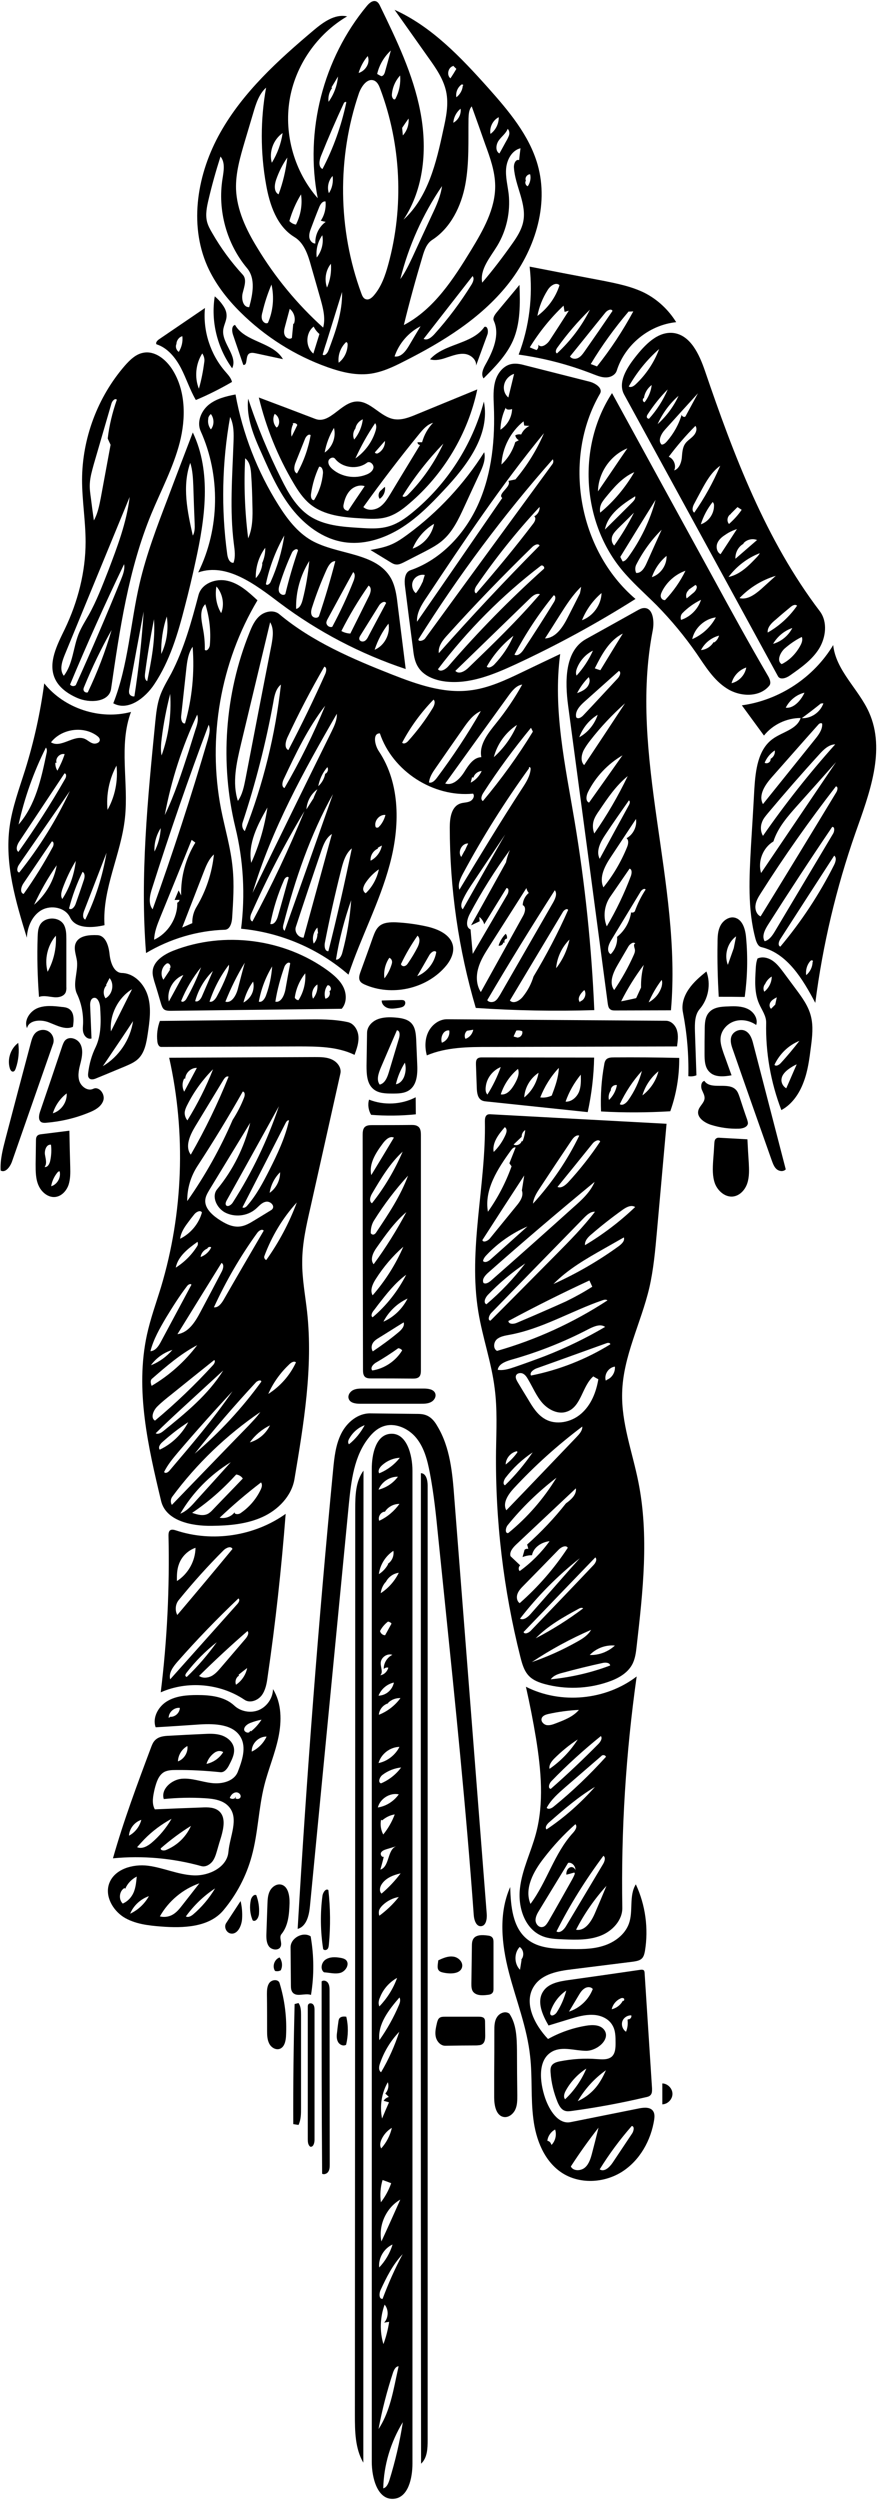 <?xml version="1.0" encoding="utf-8"?>
<!DOCTYPE svg PUBLIC "-//W3C//DTD SVG 1.1//EN" "http://www.w3.org/Graphics/SVG/1.1/DTD/svg11.dtd">

<svg version="1.1" id="Contours" xmlns="http://www.w3.org/2000/svg" xmlns:xlink="http://www.w3.org/1999/xlink" x="0px" y="0px" width="524.777" height="1480.452" mViewBox="0 0 524.777 1480.452" xml:space="preserve" stroke="black" fill="none" stroke-linecap='round' stroke-linejoin='round'>
<desc xmlns:shape="http://adobe.com/products/shape">
</desc>
<path d='M224.4 444.9 C237.3 464.2 236.9 489.7 230.8 512.1 C224.8 534.5 213.7 555.2 206.4 577.2 C188.7 561.8 166.2 552.2 142.8 550.0 C145.3 530.0 144.2 509.6 139.4 490.0 C130.2 452.0 133.1 411.1 147.7 374.8 C149.2 371.0 150.9 367.1 154.1 364.5 C157.3 361.9 162.3 361.1 165.4 363.7 C184.9 380.0 208.7 390.2 232.3 399.5 C246.9 405.2 262.3 410.7 277.9 408.9 C289.1 407.7 299.6 402.7 309.8 397.8 C317.1 394.3 324.4 390.8 331.8 387.3 C327.4 420.2 334.8 453.3 340.3 486.1 C346.5 523.1 350.4 560.6 352.0 598.2 C328.6 598.9 305.2 598.5 281.8 596.9 C271.6 562.3 266.4 526.2 266.4 490.0 C266.4 484.5 267.3 477.8 272.5 475.9 C274.3 475.2 276.4 475.4 278.2 474.6 C280.0 473.9 281.4 471.5 280.2 470.0 C256.6 472.3 232.5 456.7 225.0 434.3 C220.6 434.2 221.9 441.2 224.4 444.9 M313.2 528.8 C312.5 528.0 312.0 527.0 311.8 525.9 C304.5 537.4 297.2 548.8 289.9 560.3 C287.3 564.4 284.6 568.6 283.3 573.3 C281.9 578.0 282.1 583.4 284.8 587.5 C293.1 572.5 301.5 557.4 309.8 542.4 C311.0 540.3 311.8 537.0 309.6 536.0 C309.7 533.2 311.1 530.5 313.2 528.8 M160.0 368.5 C154.2 392.6 148.5 416.7 142.7 440.8 C140.1 451.8 137.4 463.5 140.9 474.3 C143.6 470.5 144.5 465.8 145.4 461.3 C150.5 434.8 155.6 408.3 160.8 381.9 C161.6 377.4 162.4 372.4 160.0 368.5 M149.6 528.8 C165.1 496.9 180.7 465.0 196.4 433.2 C198.0 429.9 199.7 426.4 199.5 422.7 C179.9 456.6 160.8 491.2 149.6 528.8 M283.9 543.0 C284.0 543.9 284.0 544.7 284.1 545.6 C282.4 546.4 280.7 547.2 279.0 548.0 C285.9 535.6 292.8 523.2 299.7 510.7 C300.2 508.2 301.0 505.7 302.0 503.4 C293.2 515.4 285.2 528.1 278.2 541.3 C276.6 544.4 275.5 549.1 278.7 550.4 C279.1 555.3 279.6 560.1 280.0 564.9 C286.9 553.1 293.7 541.4 300.6 529.6 C301.3 528.3 301.6 525.9 300.0 525.9 C295.6 533.0 291.2 540.2 286.8 547.4 C286.4 545.7 285.3 544.1 283.9 543.0 M285.1 448.4 C283.6 440.9 289.2 434.1 294.0 428.1 C299.7 421.0 304.9 413.4 309.3 405.4 C305.8 405.9 303.3 409.1 301.2 412.0 C288.7 429.3 276.2 446.6 263.7 464.0 C268.2 465.5 272.4 461.2 274.9 457.3 C277.4 453.3 280.4 448.5 285.1 448.4 M161.9 415.8 C157.5 439.9 151.4 463.8 143.7 487.1 C143.1 488.9 143.6 491.0 145.0 492.2 C155.9 464.4 163.1 435.1 166.4 405.4 C163.4 407.8 162.5 412.0 161.9 415.8 M327.7 534.3 C328.9 532.1 330.2 529.2 328.6 527.2 C314.9 548.6 301.5 570.3 288.6 592.3 C289.6 593.7 291.7 593.7 293.1 592.9 C294.5 592.0 295.3 590.5 296.2 589.1 C306.7 570.8 317.2 552.6 327.7 534.3 M272.1 526.9 C284.3 506.7 296.5 486.5 309.4 466.7 C311.7 463.2 314.0 459.5 314.3 455.4 C314.3 455.0 314.2 454.5 313.8 454.3 C313.5 454.1 313.0 454.7 313.4 454.9 C299.0 474.8 285.9 495.6 274.3 517.2 C272.7 520.2 271.0 523.7 272.1 526.9 M190.2 504.2 C185.1 519.1 180.1 534.0 175.2 549.0 C174.3 551.9 176.7 555.3 179.8 555.3 C185.4 534.8 191.0 514.4 196.6 493.9 C193.1 496.1 191.5 500.3 190.2 504.2 M309.8 590.1 C312.6 586.6 314.7 582.6 316.0 578.3 C323.6 565.6 330.5 552.5 336.5 538.9 C336.0 537.7 334.2 538.8 333.5 539.9 C323.0 557.4 312.5 575.0 302.0 592.5 C304.1 594.8 307.9 592.6 309.8 590.1 M167.9 547.4 C167.7 548.2 167.5 549.0 167.7 549.8 C167.8 550.4 168.1 550.9 168.6 551.2 C178.2 524.2 187.7 497.3 197.2 470.3 C183.8 494.3 174.8 520.7 167.9 547.4 M202.0 515.4 C198.4 529.7 195.2 544.0 192.4 558.4 C192.0 560.5 192.5 563.5 194.5 563.3 C199.6 543.1 204.2 522.8 208.4 502.4 C204.6 505.5 203.2 510.6 202.0 515.4 M170.8 444.2 C178.6 429.3 185.9 414.2 192.7 399.0 C193.3 397.5 193.7 395.2 192.1 394.8 C184.2 408.4 176.9 422.4 170.2 436.8 C169.1 439.3 168.3 443.0 170.8 444.2 M180.3 480.4 C168.6 499.9 158.1 520.1 148.9 540.9 C148.1 542.6 147.8 545.1 149.5 545.7 C160.9 524.5 171.2 502.7 180.3 480.4 M274.2 431.6 C268.9 439.2 263.5 446.9 258.2 454.6 C256.3 457.3 254.4 460.1 254.1 463.4 C256.0 463.9 257.6 462.2 258.8 460.6 C268.2 448.0 277.0 434.8 284.8 421.1 C280.2 423.1 277.1 427.4 274.2 431.6 M314.5 431.0 C304.4 443.3 294.9 456.1 286.3 469.5 C285.3 471.0 284.4 473.4 286.0 474.4 C296.9 461.4 306.8 447.7 315.6 433.3 C315.3 432.5 314.9 431.8 314.5 431.0 M192.6 417.9 C182.4 431.1 175.2 446.2 168.1 461.3 C167.2 463.1 166.6 465.9 168.5 466.7 C177.6 451.0 185.7 434.7 192.6 417.9 M280.8 521.7 C278.3 525.4 275.8 529.1 274.0 533.2 C273.2 534.9 272.7 537.2 274.1 538.5 C282.5 523.7 290.8 508.9 299.2 494.2 C293.1 503.3 286.9 512.5 280.8 521.7 M256.2 419.5 C257.2 417.9 258.1 415.6 256.8 414.3 C249.4 421.9 243.1 430.5 238.2 439.8 C239.1 440.9 240.8 439.9 241.7 438.9 C247.1 432.9 252.0 426.4 256.2 419.5 M158.4 478.2 C152.6 488.3 146.7 499.6 148.8 511.0 C153.5 500.6 156.7 489.5 158.4 478.2 M202.8 564.0 C205.5 553.9 207.3 543.6 208.0 533.1 C204.0 544.5 200.9 556.3 199.0 568.3 C201.0 568.5 202.3 566.1 202.8 564.0 M160.1 547.2 C162.4 547.8 164.0 544.9 164.6 542.6 C166.8 535.0 168.9 527.3 171.0 519.7 C170.4 518.6 168.8 519.8 168.3 521.0 C164.6 529.4 161.8 538.2 160.1 547.2 M292.5 448.4 C298.4 443.1 303.1 436.6 306.2 429.3 C299.5 433.7 294.5 440.6 292.5 448.4 M216.1 523.5 C215.6 524.5 215.1 525.5 215.1 526.6 C215.2 527.6 215.7 528.5 216.6 529.0 C220.5 525.3 223.3 520.2 224.4 514.8 C221.1 517.1 218.2 520.1 216.1 523.5 M329.4 573.4 C333.3 568.4 336.0 562.6 337.3 556.4 C332.8 560.9 329.9 567.0 329.4 573.4 M224.8 489.3 C226.5 487.4 227.7 485.0 228.3 482.6 C224.7 482.2 221.3 486.3 222.5 489.8 C223.1 490.5 224.5 490.1 224.7 489.2 M223.9 502.5 C221.1 503.7 219.2 506.7 219.5 509.7 C222.9 508.0 225.5 504.5 226.2 500.7 C225.3 501.2 224.5 501.6 223.7 502.1 M185.8 472.3 C186.5 470.7 187.2 469.0 188.0 467.4 C184.2 470.1 181.8 474.6 181.5 479.3 C183.0 477.0 184.4 474.7 185.9 472.4 M275.3 503.8 C275.9 502.4 276.6 500.9 277.3 499.5 C273.5 499.3 270.9 504.6 273.2 507.5 C273.9 506.2 274.5 505.0 275.2 503.8 M192.7 458.2 C194.1 457.6 194.7 455.6 193.9 454.3 C191.1 457.5 189.3 461.4 188.5 465.6 C190.6 463.7 192.1 461.1 192.6 458.3 M343.7 593.0 C346.3 592.2 347.6 588.6 346.1 586.3 C343.9 588.2 341.5 591.5 343.6 593.6 M188.4 552.8 C188.3 551.6 188.1 550.5 188.0 549.3 C185.6 551.7 184.7 555.6 185.8 558.8 C187.3 557.2 188.1 555.0 188.0 552.8 M279.6 460.3 C279.3 461.3 279.1 462.4 278.8 463.5 C281.7 462.0 284.0 459.5 285.3 456.6 C283.1 456.7 281.0 458.3 280.4 460.5 ' fill="#000000" stroke="none"/>
<path d='M225.8 290.3 C226.5 289.6 227.2 288.9 228.0 288.3 C228.4 291.0 227.2 293.9 224.9 295.4 C223.7 293.9 224.2 291.4 225.8 290.3 ' fill="#000000" stroke="none"/>
<path d='M166.3 1166.8 C165.3 1167.4 164.0 1167.5 162.9 1167.2 C161.1 1164.5 162.5 1160.3 165.6 1159.2 C167.2 1161.4 167.5 1164.4 166.3 1166.8 ' fill="#000000" stroke="none"/>
<path d='M298.1 558.2 C297.9 559.4 296.5 560.3 295.3 560.0 C296.1 557.4 297.6 554.9 299.5 553.0 C300.2 553.7 300.5 554.9 300.2 555.9 C299.2 555.8 298.3 557.3 299.0 558.2 ' fill="#000000" stroke="none"/>
<path d='M340.2 1108.9 C338.7 1109.3 337.1 1109.8 335.5 1110.2 C335.2 1108.3 336.3 1106.0 338.2 1105.7 C340.2 1105.4 341.9 1108.2 340.4 1109.5 ' fill="#000000" stroke="none"/>
<path d='M392.3 1239.8 C392.3 1237.8 392.3 1235.8 392.3 1233.8 C395.5 1233.9 398.3 1236.8 398.3 1240.0 C398.3 1243.2 395.5 1246.1 392.3 1246.2 C392.3 1244.1 392.3 1241.9 392.3 1239.8 ' fill="#000000" stroke="none"/>
<path d='M239.5 592.6 C240.4 593.4 240.1 594.9 239.3 595.7 C238.5 596.5 237.2 596.7 236.1 596.9 C234.0 597.2 231.9 597.6 229.8 597.0 C227.8 596.4 226.0 594.6 226.1 592.5 C229.9 592.4 233.7 592.3 237.5 592.2 C238.2 592.2 239.0 592.2 239.5 592.6 ' fill="#000000" stroke="none"/>
<path d='M149.7 1137.3 C148.0 1133.4 147.7 1129.1 148.6 1125.0 C149.0 1123.5 150.4 1121.6 151.8 1122.3 C153.1 1125.8 153.7 1129.6 153.4 1133.3 C153.3 1135.5 151.6 1138.4 149.7 1137.3 ' fill="#000000" stroke="none"/>
<path d='M262.7 1168.2 C261.8 1168.0 260.8 1167.8 260.1 1167.1 C258.6 1165.7 259.4 1163.1 259.6 1160.9 C262.4 1159.6 265.3 1158.3 268.4 1158.7 C271.4 1159.0 274.4 1161.9 273.7 1164.9 C272.7 1169.0 266.9 1169.1 262.7 1168.2 ' fill="#000000" stroke="none"/>
<path d='M7.8 634.6 C6.8 634.8 6.1 633.6 5.8 632.6 C4.2 627.2 6.3 620.9 10.8 617.6 C11.5 622.7 11.0 628.0 9.3 632.8 C9.0 633.6 8.6 634.5 7.8 634.6 ' fill="#000000" stroke="none"/>
<path d='M201.5 1159.4 C202.7 1159.6 204.0 1159.9 204.9 1160.7 C207.3 1163.0 204.9 1167.3 201.7 1168.3 C198.5 1169.2 195.2 1168.2 191.9 1168.0 C189.5 1166.2 190.4 1162.1 192.8 1160.5 C195.3 1158.8 198.5 1158.9 201.5 1159.4 ' fill="#000000" stroke="none"/>
<path d='M199.7 1203.1 C199.9 1201.2 200.1 1199.4 200.4 1197.5 C200.5 1196.7 200.6 1195.8 201.1 1195.2 C202.0 1194.1 203.7 1194.1 205.1 1194.3 C206.4 1199.7 206.3 1205.5 205.0 1210.9 C203.3 1212.0 200.9 1210.8 200.1 1209.0 C199.2 1207.2 199.4 1205.1 199.7 1203.1 ' fill="#000000" stroke="none"/>
<path d='M136.5 1145.0 C133.9 1144.4 132.5 1141.0 134.0 1138.8 C136.8 1134.5 139.7 1130.1 142.5 1125.8 C143.3 1129.2 143.6 1132.7 143.4 1136.1 C143.2 1140.4 140.7 1145.9 136.5 1145.0 ' fill="#000000" stroke="none"/>
<path d='M194.5 1119.3 C195.7 1130.0 195.8 1140.8 194.8 1151.5 C194.7 1152.5 194.6 1153.5 194.0 1154.2 C193.3 1155.0 191.9 1155.1 191.4 1154.2 C189.8 1143.8 189.6 1133.1 191.0 1122.6 C191.3 1120.7 193.0 1118.1 194.5 1119.3 ' fill="#000000" stroke="none"/>
<path d='M219.8 660.2 C218.2 657.5 217.7 654.1 218.6 651.2 C227.4 654.7 237.8 654.2 246.2 649.8 C246.2 653.2 246.3 656.6 246.3 659.9 C237.5 660.8 228.6 660.9 219.8 660.2 ' fill="#000000" stroke="none"/>
<path d='M36.5 596.3 C38.0 596.4 39.5 596.6 40.8 597.4 C44.1 599.5 43.8 604.2 43.2 608.1 C38.6 610.1 33.5 607.2 28.8 605.4 C24.1 603.6 17.1 604.0 16.0 608.9 C14.1 604.4 17.5 599.1 22.0 597.1 C26.5 595.2 31.7 595.7 36.5 596.3 ' fill="#000000" stroke="none"/>
<path d='M287.3 1197.6 C287.3 1200.2 287.4 1202.7 287.4 1205.3 C287.4 1207.2 287.3 1209.5 285.6 1210.6 C284.7 1211.2 283.5 1211.2 282.3 1211.3 C276.1 1211.3 269.9 1211.4 263.7 1211.5 C260.9 1211.5 258.7 1208.9 258.1 1206.2 C257.5 1203.5 258.2 1200.7 258.8 1198.0 C259.1 1196.9 259.4 1195.7 260.3 1195.0 C261.2 1194.3 262.4 1194.3 263.6 1194.3 C270.2 1194.3 276.9 1194.3 283.5 1194.3 C284.7 1194.3 286.1 1194.4 286.8 1195.3 C287.3 1196.0 287.3 1196.8 287.3 1197.6 ' fill="#000000" stroke="none"/>
<path d='M172.1 1153.2 C172.1 1147.7 179.4 1143.7 184.0 1146.7 C186.0 1158.2 186.1 1169.9 184.2 1181.4 C180.6 1180.1 175.7 1182.9 173.3 1179.9 C172.4 1178.8 172.3 1177.2 172.3 1175.8 C172.2 1168.2 172.2 1160.7 172.1 1153.2 ' fill="#000000" stroke="none"/>
<path d='M288.6 1146.2 C289.7 1146.3 290.8 1146.5 291.5 1147.3 C292.3 1148.1 292.3 1149.4 292.3 1150.5 C292.3 1159.5 292.3 1168.6 292.3 1177.6 C292.3 1178.4 292.3 1179.3 291.8 1180.0 C291.1 1181.1 289.7 1181.3 288.5 1181.4 C285.4 1181.8 281.7 1181.8 280.0 1179.2 C279.2 1177.8 279.2 1176.2 279.2 1174.6 C279.3 1167.2 279.4 1159.7 279.5 1152.3 C279.5 1150.9 279.6 1149.5 280.3 1148.3 C281.8 1145.7 285.6 1145.8 288.6 1146.2 ' fill="#000000" stroke="none"/>
<path d='M166.3 1152.6 C165.4 1155.2 161.2 1155.0 159.4 1152.8 C157.7 1150.6 157.7 1147.6 157.8 1144.8 C158.0 1139.1 158.2 1133.4 158.4 1127.7 C158.5 1125.0 158.6 1122.3 159.8 1119.9 C161.0 1117.5 163.6 1115.6 166.2 1116.0 C170.6 1116.7 171.6 1122.5 171.5 1127.0 C171.3 1133.5 170.8 1140.4 166.7 1145.4 C165.1 1147.3 167.2 1150.3 166.3 1152.6 ' fill="#000000" stroke="none"/>
<path d='M165.5 1174.1 C168.7 1184.4 170.0 1195.2 169.4 1206.0 C169.2 1208.8 168.5 1212.2 165.8 1213.3 C163.4 1214.2 160.7 1212.6 159.5 1210.3 C158.3 1208.0 158.2 1205.4 158.2 1202.8 C158.2 1195.5 158.2 1188.2 158.1 1180.9 C158.1 1178.6 158.2 1176.0 159.6 1174.2 C161.1 1172.3 164.5 1172.0 165.5 1174.1 ' fill="#000000" stroke="none"/>
<path d='M147.2 209.7 C145.4 211.6 146.7 216.5 144.1 216.1 C142.1 210.1 140.0 204.2 138.0 198.2 C137.3 196.1 137.1 193.0 139.2 192.4 C145.1 202.7 161.7 202.5 167.6 212.7 C162.2 211.5 156.7 210.4 151.3 209.2 C149.9 208.9 148.2 208.7 147.2 209.7 ' fill="#000000" stroke="none"/>
<path d='M127.2 175.5 C128.9 176.9 130.5 178.6 131.8 180.5 C133.2 182.4 134.2 184.5 134.2 186.8 C134.3 189.8 132.5 192.5 132.2 195.5 C131.4 203.4 141.0 210.9 137.5 218.1 C128.7 206.0 124.8 190.3 127.2 175.5 ' fill="#000000" stroke="none"/>
<path d='M422.4 687.3 C422.7 683.8 422.9 680.4 423.1 677.0 C423.2 675.9 423.3 674.8 424.2 674.2 C424.8 673.7 425.7 673.7 426.5 673.8 C431.9 674.1 437.3 674.4 442.7 674.7 C442.9 679.3 443.2 684.0 443.5 688.6 C443.7 692.7 443.9 696.9 442.6 700.8 C441.3 704.7 438.1 708.2 434.0 708.6 C429.4 709.0 425.2 705.3 423.5 701.0 C421.9 696.7 422.1 691.9 422.4 687.3 ' fill="#000000" stroke="none"/>
<path d='M443.0 665.3 C442.7 667.5 440.0 668.3 437.8 668.4 C432.1 668.6 426.4 667.8 421.0 666.1 C417.1 664.8 412.6 661.7 413.6 657.7 C414.2 655.1 417.0 653.3 417.3 650.6 C417.5 648.7 416.3 646.9 415.6 645.1 C415.0 643.2 415.3 640.6 417.2 640.1 C421.0 645.8 431.4 640.4 436.0 645.5 C437.0 646.6 437.5 648.1 438.0 649.5 C439.5 654.1 441.0 658.7 442.6 663.2 C442.8 663.9 443.0 664.6 443.0 665.3 ' fill="#000000" stroke="none"/>
<path d='M257.8 825.2 C258.5 827.2 257.1 829.4 255.3 830.3 C253.4 831.3 251.3 831.3 249.2 831.3 C237.2 831.3 225.2 831.3 213.2 831.3 C210.7 831.3 207.5 830.9 206.6 828.5 C205.8 826.6 207.1 824.3 209.0 823.3 C210.8 822.3 213.1 822.3 215.2 822.3 C227.1 822.3 239.0 822.3 250.9 822.3 C253.6 822.3 256.9 822.7 257.8 825.2 ' fill="#000000" stroke="none"/>
<path d='M282.0 216.5 C282.3 213.0 278.8 210.0 275.3 209.6 C271.8 209.2 268.4 210.5 265.0 211.6 C261.7 212.8 258.1 213.8 254.7 212.8 C263.1 203.3 279.7 204.0 286.9 193.6 C288.8 192.8 289.4 196.2 288.7 198.1 C286.5 204.2 284.2 210.3 282.0 216.5 ' fill="#000000" stroke="none"/>
<path d='M301.7 1192.5 C305.9 1198.7 306.1 1206.7 306.2 1214.2 C306.2 1223.1 306.3 1232.0 306.4 1240.9 C306.4 1243.8 306.4 1246.7 305.2 1249.3 C304.0 1251.9 301.3 1254.1 298.5 1253.7 C293.8 1253.0 292.7 1246.8 292.7 1242.1 C292.7 1237.5 292.7 1233.0 292.7 1228.4 C292.8 1219.8 292.8 1211.3 292.8 1202.8 C292.8 1199.9 292.8 1196.9 294.4 1194.5 C295.9 1192.1 299.4 1190.7 301.7 1192.5 ' fill="#000000" stroke="none"/>
<path d='M294.1 185.1 C298.6 179.6 303.2 174.2 307.7 168.7 C308.1 179.9 308.3 191.6 303.8 201.8 C299.9 210.5 293.1 217.4 286.4 224.1 C284.7 221.6 286.2 218.3 287.6 215.8 C292.1 207.8 296.2 198.2 292.5 190.0 C291.7 188.3 293.0 186.5 294.1 185.1 ' fill="#000000" stroke="none"/>
<path d='M412.5 636.8 C411.0 637.4 409.3 637.6 407.7 637.3 C408.0 624.6 406.9 611.9 404.5 599.5 C403.5 594.7 405.2 589.7 408.0 585.7 C410.8 581.6 414.6 578.4 418.4 575.3 C421.2 582.7 419.6 591.6 414.4 597.6 C411.5 601.0 411.5 606.0 411.6 610.5 C411.9 619.3 412.2 628.1 412.5 636.8 ' fill="#000000" stroke="none"/>
<path d='M178.3 1193.2 C178.3 1211.6 178.3 1230.0 178.3 1248.5 C178.3 1251.8 178.3 1255.3 176.8 1258.4 C175.8 1258.2 174.7 1258.1 173.7 1257.9 C173.6 1234.2 173.9 1210.5 174.5 1186.8 C175.3 1186.6 176.0 1186.4 176.8 1186.2 C178.2 1188.1 178.3 1190.7 178.3 1193.2 ' fill="#000000" stroke="none"/>
<path d='M417.3 623.8 C417.3 619.3 417.3 614.7 417.4 610.1 C417.4 606.3 417.5 602.1 420.1 599.4 C422.8 596.4 427.4 596.1 431.4 596.0 C435.3 595.8 439.4 595.8 442.9 597.5 C446.5 599.2 449.1 603.3 447.9 607.0 C444.2 604.4 439.3 603.4 435.0 604.8 C430.7 606.2 427.2 610.1 426.8 614.6 C426.5 617.7 427.6 620.8 428.6 623.8 C430.2 628.1 431.7 632.5 433.3 636.8 C428.8 637.6 423.5 638.1 420.3 634.9 C417.4 632.2 417.3 627.8 417.3 623.8 ' fill="#000000" stroke="none"/>
<path d='M183.8 1271.3 C182.4 1270.3 182.3 1268.4 182.3 1266.8 C182.3 1240.7 182.3 1214.7 182.3 1188.6 C182.3 1188.0 182.3 1187.3 182.7 1186.9 C183.4 1186.0 185.0 1186.3 185.6 1187.2 C186.3 1188.2 186.3 1189.4 186.3 1190.5 C186.3 1216.1 186.3 1241.7 186.3 1267.2 C186.3 1269.1 185.6 1271.6 183.8 1271.3 ' fill="#000000" stroke="none"/>
<path d='M441.1 590.4 C436.0 590.3 430.8 590.3 425.7 590.3 C425.1 579.7 424.8 569.0 425.0 558.4 C425.0 554.9 425.1 551.3 426.7 548.2 C428.2 545.2 431.7 542.7 435.0 543.4 C439.8 544.4 441.5 550.3 441.9 555.2 C443.0 566.9 442.7 578.7 441.1 590.4 M431.1 571.4 C432.3 568.1 433.4 564.8 434.6 561.5 C435.1 559.2 435.5 556.8 436.0 554.5 C430.9 558.2 428.8 565.5 431.1 571.4 ' fill="#000000" stroke="none"/>
<path d='M23.1 590.4 C22.2 578.5 21.9 566.6 22.3 554.7 C22.4 552.4 22.5 550.1 23.5 548.1 C26.0 542.9 34.6 542.5 37.7 547.4 C39.2 549.9 39.3 553.1 39.3 556.1 C39.3 565.5 39.3 574.9 39.3 584.4 C39.4 585.5 39.3 586.6 38.9 587.7 C37.7 590.3 34.3 590.9 31.5 590.5 C28.7 590.2 25.7 589.4 23.1 590.4 M28.2 575.5 C31.8 569.0 33.5 561.5 33.1 554.1 C28.1 559.9 26.2 568.2 28.2 575.5 ' fill="#000000" stroke="none"/>
<path d='M21.1 689.4 C21.2 684.7 21.2 680.1 21.3 675.4 C21.3 674.3 21.4 673.2 22.2 672.5 C22.7 672.0 23.5 671.8 24.3 671.7 C29.9 671.0 35.5 670.3 41.1 669.6 C41.2 676.7 41.4 683.9 41.6 691.1 C41.7 694.7 41.7 698.3 40.6 701.7 C39.4 705.1 36.7 708.2 33.1 708.8 C28.8 709.5 24.7 706.2 22.9 702.2 C21.1 698.3 21.1 693.8 21.1 689.4 M26.4 691.1 C28.2 691.4 29.3 689.3 29.7 687.6 C30.4 684.4 30.6 681.1 30.2 677.9 C27.6 677.5 26.3 681.0 26.6 683.6 C27.0 686.2 28.0 689.1 26.4 691.1 M34.4 693.9 C32.3 696.3 30.8 699.3 30.3 702.5 C33.9 701.5 36.3 697.2 35.3 693.6 ' fill="#000000" stroke="none"/>
<path d='M27.4 664.9 C26.4 665.0 25.3 665.0 24.4 664.5 C22.6 663.3 23.0 660.5 23.7 658.4 C28.2 645.3 32.6 632.2 37.0 619.1 C37.4 618.1 37.8 617.0 38.5 616.2 C40.9 613.4 45.9 615.0 47.6 618.3 C49.3 621.5 48.7 625.5 47.8 629.1 C46.9 632.6 45.9 636.4 46.9 639.9 C47.9 643.4 51.9 646.4 55.2 644.8 C58.7 643.1 62.4 648.0 61.2 651.7 C60.0 655.4 56.2 657.5 52.6 658.9 C44.6 662.2 36.0 664.2 27.4 664.9 M39.5 647.5 C35.6 650.5 32.7 654.7 31.3 659.3 C36.3 657.8 39.8 652.7 39.5 647.5 ' fill="#000000" stroke="none"/>
<path d='M7.1 687.9 C6.0 691.0 3.2 694.8 0.4 693.2 C0.0 686.8 1.7 680.4 3.3 674.2 C8.2 655.4 13.2 636.6 18.2 617.8 C18.8 615.6 19.4 613.2 21.1 611.6 C23.1 609.7 26.5 609.3 28.9 610.9 C31.3 612.4 32.4 615.6 31.4 618.3 C23.3 641.5 15.2 664.7 7.1 687.9 ' fill="#000000" stroke="none"/>
<path d='M465.4 692.5 C464.0 694.0 461.5 693.7 460.0 692.4 C458.5 691.1 457.8 689.1 457.1 687.2 C449.4 665.4 441.7 643.6 434.1 621.7 C433.2 619.2 432.3 616.4 433.2 613.8 C434.4 610.4 439.0 608.8 442.0 610.8 C444.5 612.4 445.5 615.5 446.2 618.4 C452.6 643.1 459.0 667.8 465.4 692.5 ' fill="#000000" stroke="none"/>
<path d='M195.2 1178.6 C195.2 1213.0 195.3 1247.3 195.3 1281.6 C195.3 1283.1 195.3 1284.7 194.5 1286.0 C193.8 1287.2 192.0 1288.0 190.8 1287.3 C190.5 1249.3 190.5 1211.3 190.5 1173.4 C191.7 1172.4 193.5 1173.1 194.3 1174.3 C195.1 1175.6 195.2 1177.1 195.2 1178.6 ' fill="#000000" stroke="none"/>
<path d='M133.5 220.1 C135.1 222.0 136.9 223.8 137.4 226.2 C130.5 230.2 123.4 233.8 116.0 236.9 C112.5 230.9 110.4 224.2 107.2 218.0 C104.0 211.9 99.3 206.0 92.7 203.9 C92.0 203.0 93.1 201.7 94.1 201.0 C103.2 194.8 112.3 188.6 121.4 182.4 C120.1 195.9 124.6 209.9 133.5 220.1 M117.8 230.2 C119.3 225.0 120.3 219.7 121.0 214.4 C121.3 212.6 120.8 210.8 119.8 209.3 C115.9 215.4 115.1 223.5 117.8 230.2 M104.4 203.9 C103.8 205.5 104.5 207.5 105.9 208.4 C107.6 205.6 108.4 202.3 108.0 199.1 C106.0 199.6 104.5 201.7 104.5 203.8 ' fill="#000000" stroke="none"/>
<path d='M232.4 647.6 C228.4 647.6 224.1 647.5 221.1 644.9 C217.3 641.7 217.1 636.1 217.1 631.1 C217.2 624.7 217.3 618.2 217.4 611.7 C217.4 608.0 220.3 604.9 223.7 603.6 C227.0 602.3 230.8 602.3 234.4 602.6 C237.8 602.9 241.5 603.5 243.8 606.1 C246.0 608.6 246.3 612.1 246.5 615.4 C246.7 620.2 246.9 624.9 247.1 629.7 C247.4 635.5 247.2 642.3 242.4 645.6 C239.5 647.6 235.8 647.6 232.4 647.6 M236.3 615.0 C236.9 613.1 237.0 610.4 235.1 610.1 C231.9 617.5 228.7 624.9 225.5 632.4 C224.2 635.6 222.8 639.5 224.9 642.3 C228.0 641.6 229.4 638.0 230.3 635.0 C232.3 628.3 234.3 621.6 236.3 615.0 M234.5 642.1 C237.1 641.7 239.0 639.2 239.7 636.6 C240.4 634.2 240.5 631.7 239.8 629.3 C237.4 633.2 235.5 637.6 234.5 642.1 ' fill="#000000" stroke="none"/>
<path d='M94.7 604.6 C123.4 604.3 152.1 604.0 180.7 603.7 C189.2 603.6 197.7 603.5 206.0 605.3 C209.7 606.1 212.0 610.0 212.3 613.7 C212.6 617.5 211.3 621.1 210.0 624.7 C199.7 619.7 187.9 619.7 176.5 619.7 C149.5 619.8 122.5 619.9 95.5 620.0 C94.0 620.0 93.3 618.1 93.2 616.7 C92.7 612.6 93.3 608.4 94.7 604.6 ' fill="#000000" stroke="none"/>
<path d='M397.0 658.1 C383.4 658.9 369.7 659.0 356.0 658.2 C355.6 648.9 356.2 639.5 357.9 630.3 C358.0 629.4 358.3 628.4 358.9 627.6 C360.0 626.3 361.8 626.2 363.5 626.2 C376.4 626.1 389.4 626.2 402.3 626.5 C402.4 637.3 400.6 648.0 397.0 658.1 M372.0 651.7 C375.8 646.4 378.6 640.4 380.2 634.2 C374.9 640.0 370.5 646.7 367.1 653.9 C368.8 655.0 370.8 653.3 372.0 651.7 M390.0 634.4 C385.5 638.1 382.1 643.1 380.5 648.7 C385.1 645.2 388.6 640.1 390.0 634.4 M361.6 646.0 C360.6 647.6 360.2 649.6 360.7 651.4 C363.1 649.1 364.8 646.0 365.4 642.6 C363.6 642.2 361.6 643.9 361.8 645.7 ' fill="#000000" stroke="none"/>
<path d='M284.2 280.2 C281.1 286.8 278.1 293.4 275.0 300.1 C271.6 307.5 268.0 315.2 261.7 320.4 C258.6 323.0 254.9 324.9 251.3 326.8 C247.2 328.9 243.1 331.0 239.0 333.1 C237.7 333.7 236.3 334.4 234.9 334.3 C233.5 334.3 232.3 333.6 231.2 332.9 C227.3 330.5 223.3 328.1 219.4 325.7 C223.7 324.9 228.1 324.1 232.1 322.3 C235.5 320.8 238.6 318.6 241.6 316.4 C259.5 303.2 274.9 286.6 286.8 267.8 C287.8 272.0 286.0 276.3 284.2 280.2 M257.1 310.2 C251.4 313.6 246.9 318.8 244.4 324.9 C250.8 322.7 255.8 316.9 257.1 310.2 ' fill="#000000" stroke="none"/>
<path d='M252.5 548.6 C259.3 550.1 267.0 553.4 268.3 560.2 C269.1 564.8 266.5 569.5 263.3 573.0 C251.8 585.8 231.8 590.0 216.1 583.1 C215.0 582.6 213.8 582.0 213.2 580.9 C212.3 579.3 212.9 577.3 213.5 575.6 C216.0 568.7 218.5 561.9 220.9 555.0 C221.8 552.6 222.7 550.1 224.7 548.4 C227.3 546.2 231.1 546.1 234.6 546.2 C240.6 546.5 246.6 547.3 252.5 548.6 M241.8 570.2 C243.8 567.3 245.6 564.3 247.2 561.2 C248.4 558.9 249.2 555.8 247.3 554.1 C243.6 559.4 240.3 565.0 237.5 570.9 C237.6 571.9 238.8 572.4 239.7 572.1 C240.7 571.8 241.3 571.0 241.8 570.2 M254.3 565.6 C251.9 569.8 249.5 574.0 247.1 578.1 C253.0 575.7 257.4 570.1 258.4 563.8 C257.3 562.4 255.2 564.1 254.3 565.6 M231.8 571.6 C232.1 570.7 232.4 569.8 232.1 568.9 C231.9 568.1 231.3 567.5 230.6 567.2 C228.2 570.7 227.1 575.2 227.7 579.4 C229.5 577.1 230.9 574.4 231.8 571.6 ' fill="#000000" stroke="none"/>
<path d='M464.1 575.9 C466.5 579.1 468.9 582.4 471.3 585.6 C475.0 590.6 478.8 595.7 480.3 601.8 C481.8 607.7 481.1 613.9 480.3 620.0 C479.4 627.1 478.5 634.3 475.9 641.0 C473.4 647.7 469.1 654.0 462.8 657.4 C456.5 641.0 453.4 623.3 453.8 605.7 C453.9 601.6 451.2 598.1 449.6 594.4 C446.8 588.1 447.2 580.9 447.6 574.0 C447.7 571.8 447.9 569.6 448.7 567.6 C451.7 566.3 455.1 567.2 457.7 569.0 C460.3 570.8 462.2 573.4 464.1 575.9 M467.4 632.9 C465.3 634.4 463.2 636.4 462.9 639.0 C462.6 641.2 463.8 643.4 465.7 644.5 C467.8 639.8 469.8 635.0 471.9 630.3 C470.3 631.0 468.8 631.9 467.4 632.9 M462.4 629.6 C466.3 625.4 470.0 620.9 473.5 616.4 C467.0 619.0 461.7 624.2 458.7 630.6 C459.6 631.7 461.4 630.7 462.4 629.6 M453.2 582.7 C452.1 583.9 451.9 585.9 452.7 587.3 C455.4 585.1 457.1 581.8 457.1 578.3 C455.4 579.3 454.0 580.9 453.2 582.7 M459.2 594.8 C459.5 593.4 459.8 592.0 460.1 590.6 C458.8 591.3 457.4 592.0 456.5 593.3 C455.6 594.5 455.5 596.4 456.7 597.4 C457.6 596.5 458.4 595.7 459.3 594.8 ' fill="#000000" stroke="none"/>
<path d='M264.9 603.6 C308.1 603.9 351.2 604.2 394.4 604.5 C397.6 604.5 400.2 607.3 401.0 610.3 C401.9 613.4 401.4 616.6 401.0 619.7 C363.9 619.8 326.9 619.9 289.9 620.0 C277.3 620.0 264.4 620.1 252.8 625.0 C251.6 620.4 251.6 615.4 253.7 611.1 C255.8 606.8 260.2 603.5 264.9 603.6 M265.8 610.2 C262.5 610.0 260.7 614.4 261.7 617.5 C264.6 616.5 266.6 613.3 266.1 610.3 M306.8 614.4 C308.5 614.3 309.8 612.3 309.3 610.7 C308.2 610.2 306.9 610.1 305.8 610.3 C305.2 611.5 304.7 612.7 304.2 613.8 C305.0 614.1 305.9 614.3 306.7 614.5 M276.8 610.3 C275.3 611.3 274.8 613.6 275.7 615.2 C278.1 614.4 279.9 612.2 280.3 609.8 C279.1 610.0 278.0 610.2 276.8 610.4 ' fill="#000000" stroke="none"/>
<path d='M351.9 626.3 C351.7 637.2 350.4 648.0 348.1 658.6 C328.1 656.5 308.2 654.4 288.2 652.3 C287.2 652.2 286.2 652.1 285.3 651.6 C282.9 650.3 282.5 647.1 282.4 644.4 C282.2 639.7 282.1 635.0 281.9 630.3 C281.9 629.1 281.9 627.8 282.7 627.0 C283.5 626.2 284.7 626.2 285.8 626.2 C307.8 626.2 329.9 626.3 351.9 626.3 M326.8 648.8 C328.8 643.5 330.8 638.1 331.0 632.4 C326.2 637.5 322.5 643.5 320.0 649.9 C322.3 650.2 324.7 649.8 326.8 648.8 M296.6 648.1 C300.3 648.7 303.1 645.0 304.9 641.8 C306.4 639.1 307.9 635.9 306.8 633.0 C302.1 636.9 298.5 642.2 296.6 648.1 M344.0 636.4 C340.1 641.2 337.0 646.6 335.0 652.4 C338.4 652.6 341.5 649.9 342.9 646.7 C344.2 643.5 344.1 639.9 344.0 636.4 M296.6 631.9 C291.8 633.9 288.2 638.5 287.7 643.7 C287.5 645.3 287.6 647.1 288.7 648.2 C291.9 643.1 294.6 637.6 296.6 631.9 M310.5 649.9 C315.0 646.3 318.0 641.0 319.0 635.3 C314.1 638.5 310.8 644.1 310.5 649.9 ' fill="#000000" stroke="none"/>
<path d='M54.2 615.0 C52.3 615.6 50.3 614.1 49.6 612.2 C48.8 610.4 49.1 608.3 49.2 606.3 C49.4 600.2 48.2 594.1 45.6 588.6 C42.8 582.7 46.3 575.7 45.6 569.2 C45.1 565.5 43.4 561.7 44.9 558.4 C46.9 554.0 52.9 553.6 57.7 553.8 C62.6 554.0 64.4 560.2 64.9 565.1 C65.4 569.9 67.4 576.1 72.2 576.2 C79.7 576.4 85.7 583.0 87.7 590.2 C89.7 597.3 88.6 604.9 87.5 612.3 C86.7 617.6 85.7 623.4 81.8 627.1 C79.7 629.1 76.9 630.3 74.1 631.5 C68.5 633.8 62.9 636.2 57.2 638.5 C55.7 639.2 53.7 639.7 52.7 638.4 C52.1 637.7 52.1 636.6 52.2 635.7 C52.8 630.2 54.3 624.9 56.7 620.0 C60.1 612.7 59.8 604.3 59.3 596.3 C59.1 593.7 57.7 590.2 55.3 591.0 C53.6 591.6 53.3 593.9 53.4 595.7 C53.7 602.1 53.9 608.5 54.2 615.0 M78.8 604.7 C74.7 611.0 70.5 617.2 66.3 623.4 C64.5 626.1 62.7 628.8 60.9 631.4 C70.4 625.8 77.2 615.7 78.8 604.7 M65.7 610.8 C69.3 603.6 73.0 596.3 76.6 589.0 C77.2 587.9 77.7 586.9 78.2 585.8 C69.9 590.9 64.8 601.0 65.7 610.8 M63.1 583.5 C61.1 585.5 60.9 588.9 62.5 591.2 C66.6 589.0 67.9 582.8 64.9 579.2 C64.2 580.6 63.5 581.9 62.8 583.3 ' fill="#000000" stroke="none"/>
<path d='M166.6 283.6 C170.7 291.9 175.5 300.3 183.2 305.5 C191.8 311.2 202.6 312.0 212.8 312.6 C218.9 313.0 225.1 313.4 230.9 311.5 C235.9 309.9 240.3 306.8 244.3 303.5 C264.8 286.7 279.8 263.4 286.6 237.8 C290.5 257.5 276.5 275.9 262.7 290.5 C254.8 299.0 246.5 307.3 236.6 313.3 C226.6 319.3 214.8 322.9 203.4 321.0 C191.1 319.0 180.6 311.0 172.9 301.3 C165.2 291.5 160.1 280.1 155.1 268.8 C150.4 258.4 145.7 247.4 147.0 236.1 C152.3 252.4 158.9 268.2 166.6 283.6 ' fill="#000000" stroke="none"/>
<path d='M91.6 1059.4 C90.7 1063.4 89.7 1067.9 91.7 1071.5 C101.0 1071.1 110.2 1070.7 119.4 1070.4 C123.1 1070.2 127.2 1070.2 129.9 1072.7 C133.7 1076.2 132.5 1082.4 131.1 1087.4 C130.2 1090.2 129.4 1093.0 128.6 1095.8 C127.9 1098.2 127.2 1100.6 125.7 1102.5 C124.1 1104.4 121.6 1105.8 119.2 1105.1 C102.3 1100.4 84.4 1098.8 66.9 1100.5 C73.2 1078.3 81.3 1056.6 89.4 1035.0 C90.0 1033.4 90.6 1031.8 91.8 1030.6 C94.0 1028.3 97.4 1028.0 100.5 1027.9 C107.0 1027.5 113.5 1027.2 120.0 1026.9 C123.7 1026.7 127.5 1026.5 131.0 1027.6 C134.5 1028.7 137.7 1031.3 138.5 1034.9 C139.2 1038.4 137.5 1041.8 135.9 1044.9 C134.8 1047.2 133.0 1049.8 130.5 1049.5 C121.7 1048.6 112.9 1048.1 104.1 1048.2 C101.7 1048.2 99.3 1048.3 97.2 1049.4 C93.8 1051.4 92.6 1055.6 91.6 1059.4 M101.6 1077.1 C95.7 1080.3 90.2 1084.4 85.5 1089.2 C84.1 1090.7 82.6 1092.3 81.2 1093.9 C84.1 1095.2 87.4 1093.3 89.8 1091.3 C94.5 1087.3 98.5 1082.5 101.6 1077.1 M98.3 1095.6 C101.2 1094.4 103.8 1092.8 106.1 1090.8 C109.1 1088.2 111.5 1084.9 113.1 1081.3 C106.8 1085.2 100.8 1089.7 95.2 1094.6 C95.0 1095.9 97.1 1096.1 98.3 1095.6 M127.9 1037.4 C125.2 1039.0 123.2 1041.6 122.3 1044.6 C126.4 1043.7 130.0 1041.2 132.2 1037.6 C131.0 1036.8 129.2 1036.7 127.9 1037.5 M76.4 1087.1 C80.0 1085.2 82.7 1081.7 83.7 1077.7 C79.7 1079.0 76.6 1082.9 76.4 1087.1 M111.0 1034.0 C107.8 1035.7 105.5 1039.3 105.4 1043.1 C109.0 1041.8 111.5 1037.8 111.0 1034.0 ' fill="#000000" stroke="none"/>
<path d='M364.6 1209.9 C364.6 1206.2 364.6 1202.4 362.7 1199.3 C360.4 1195.3 355.6 1193.3 351.1 1193.2 C346.5 1193.0 342.0 1194.3 337.7 1195.6 C333.4 1196.9 329.1 1198.2 324.9 1199.5 C321.3 1193.3 317.8 1185.5 321.6 1179.5 C324.6 1174.6 331.0 1173.4 336.7 1172.6 C350.9 1170.6 365.1 1168.6 379.4 1166.5 C380.0 1166.4 380.8 1166.4 381.3 1166.8 C381.7 1167.2 381.8 1167.9 381.8 1168.4 C383.3 1191.2 384.7 1213.9 386.2 1236.7 C386.2 1238.0 386.3 1239.6 385.4 1240.6 C384.7 1241.5 383.5 1241.8 382.4 1242.0 C368.0 1245.4 353.4 1248.1 338.7 1250.1 C337.2 1250.3 335.7 1250.5 334.3 1249.9 C332.3 1249.1 331.2 1247.0 330.3 1245.0 C328.0 1239.4 326.5 1233.4 326.1 1227.3 C326.0 1226.0 326.0 1224.6 326.6 1223.5 C327.6 1221.7 329.7 1221.1 331.7 1220.7 C338.9 1219.3 346.3 1218.8 353.7 1219.4 C356.7 1219.6 360.1 1219.9 362.4 1217.9 C364.5 1215.9 364.6 1212.7 364.6 1209.9 M351.1 1177.9 C350.0 1176.5 347.8 1176.5 346.3 1177.5 C344.8 1178.4 343.8 1179.9 342.9 1181.4 C340.9 1184.7 339.0 1188.0 337.0 1191.3 C343.4 1189.2 348.7 1184.2 351.1 1177.9 M342.2 1244.3 C347.8 1241.8 352.5 1237.6 355.6 1232.4 C356.9 1230.4 357.9 1228.2 358.9 1226.0 C352.1 1230.8 346.4 1237.1 342.2 1244.3 M347.3 1225.0 C342.3 1228.2 338.1 1232.7 335.2 1237.9 C334.3 1239.5 333.5 1241.7 334.7 1243.2 C340.1 1238.1 344.4 1231.9 347.3 1225.0 M326.1 1193.1 C326.9 1194.3 328.9 1193.0 329.7 1191.8 C332.3 1187.8 334.2 1183.4 335.4 1178.8 C331.1 1181.7 327.8 1186.1 326.1 1191.1 C325.9 1191.7 325.7 1192.5 326.1 1193.1 M371.9 1195.8 C373.1 1196.1 374.3 1194.7 373.9 1193.5 C371.6 1193.4 369.3 1194.9 368.6 1197.1 C367.9 1199.3 368.8 1201.9 370.8 1203.2 C371.7 1201.0 372.0 1198.6 371.7 1196.3 M368.8 1184.9 C369.5 1185.3 370.1 1184.0 369.5 1183.5 C368.9 1183.0 368.0 1183.2 367.3 1183.6 C364.8 1184.8 362.9 1187.2 362.3 1189.9 C364.9 1189.3 367.3 1187.6 368.7 1185.2 ' fill="#000000" stroke="none"/>
<path d='M82.7 345.5 C86.7 328.3 93.0 311.8 99.3 295.3 C104.2 282.2 109.2 269.2 114.2 256.1 C125.4 279.6 121.4 307.2 115.8 332.6 C113.9 341.5 111.8 350.3 109.5 359.1 C105.4 375.2 100.6 391.4 91.4 405.2 C86.0 413.4 75.8 421.3 67.1 416.5 C76.0 393.9 77.2 369.1 82.7 345.5 M115.3 310.1 C115.0 302.7 114.7 295.2 114.5 287.8 C114.3 283.2 114.1 278.5 112.7 274.1 C107.8 287.9 111.0 303.0 114.2 317.2 C115.4 315.1 115.4 312.6 115.3 310.1 M76.6 408.0 C76.4 408.9 76.3 409.9 76.6 410.8 C77.0 411.9 78.4 412.6 79.6 412.4 C82.2 395.7 84.0 378.9 85.1 362.1 C82.2 377.4 79.4 392.7 76.6 408.0 M91.2 366.7 C89.1 377.4 87.3 388.1 85.9 398.9 C85.7 400.6 85.7 402.6 87.2 403.4 C89.6 391.3 92.1 379.0 91.2 366.7 M98.8 365.1 C96.4 372.2 95.3 379.8 95.5 387.3 C98.8 380.4 99.9 372.6 98.8 365.1 ' fill="#000000" stroke="none"/>
<path d='M381.9 173.5 C389.5 177.4 396.0 183.5 400.5 190.8 C384.5 192.4 370.1 204.2 365.3 219.5 C364.5 222.0 361.7 223.5 359.0 223.5 C356.4 223.6 353.8 222.5 351.4 221.6 C337.2 216.0 322.3 212.1 307.2 210.0 C313.5 193.5 315.7 175.5 313.7 157.9 C328.1 160.7 342.5 163.5 356.9 166.2 C365.4 167.9 374.1 169.6 381.9 173.5 M317.8 207.3 C318.7 206.6 319.1 205.3 318.8 204.1 C320.5 206.5 324.1 203.9 325.6 201.5 C329.4 195.7 333.2 189.8 336.9 184.0 C336.1 184.2 335.3 184.5 334.4 184.7 C334.2 183.4 334.0 182.2 333.8 181.0 C326.1 188.3 319.4 196.6 313.8 205.7 C315.1 206.3 316.4 206.8 317.8 207.3 M349.9 215.6 C351.2 216.1 352.4 216.5 353.6 217.0 C361.7 206.8 368.9 195.9 375.1 184.4 C374.1 184.5 373.2 184.5 372.3 184.5 C364.0 194.3 356.5 204.6 349.9 215.6 M362.8 184.1 C362.0 182.5 359.6 183.8 358.5 185.2 C351.5 193.8 344.6 202.5 337.6 211.1 C338.6 212.6 340.8 212.8 342.4 212.0 C344.0 211.2 345.1 209.7 346.1 208.3 C351.7 200.3 357.3 192.2 362.8 184.1 M324.3 171.9 C321.4 176.5 319.3 181.7 318.3 187.1 C324.4 182.6 329.1 176.2 331.4 168.9 C329.3 166.8 325.8 169.3 324.3 171.9 M349.4 183.4 C342.3 190.3 335.8 197.9 330.0 206.0 C329.3 207.0 328.7 208.7 329.9 209.3 C337.9 201.9 344.6 193.1 349.4 183.4 ' fill="#000000" stroke="none"/>
<path d='M194.2 574.8 C197.8 577.5 201.4 580.5 203.4 584.6 C205.4 588.7 205.4 594.0 202.4 597.4 C168.7 597.8 135.0 598.2 101.3 598.6 C99.9 598.6 98.3 598.6 97.2 597.8 C96.2 597.0 95.8 595.7 95.4 594.5 C94.1 590.0 92.8 585.6 91.4 581.2 C90.9 579.3 90.3 577.5 90.4 575.5 C90.6 569.3 97.0 565.2 102.9 562.9 C132.7 551.3 168.3 555.9 194.2 574.8 M171.9 570.5 C170.9 569.2 169.1 571.0 168.5 572.4 C166.1 579.2 164.2 586.1 163.1 593.2 C166.4 593.9 168.3 589.6 169.0 586.3 C169.9 581.1 170.9 575.8 171.9 570.5 M140.8 585.9 C141.6 582.7 142.5 579.5 143.3 576.3 C143.9 574.2 144.4 572.1 145.0 570.1 C140.5 577.4 136.7 585.2 133.5 593.2 C137.1 594.3 139.8 589.6 140.8 585.9 M128.6 589.8 C130.7 585.9 132.6 581.9 134.2 577.8 C135.0 575.7 135.8 573.5 135.6 571.3 C130.6 577.9 126.7 585.3 124.1 593.2 C126.0 593.7 127.7 591.6 128.6 589.8 M157.6 589.4 C159.6 583.9 160.8 578.1 161.2 572.3 C157.3 578.7 154.6 585.9 153.3 593.2 C155.3 593.8 156.9 591.4 157.6 589.4 M119.8 589.6 C121.9 584.8 124.0 579.9 126.1 575.0 C121.1 579.9 117.4 586.2 115.6 592.9 C117.4 593.7 119.1 591.5 119.8 589.6 M110.3 591.7 C113.7 585.7 116.7 579.4 119.1 572.8 C114.2 578.9 110.2 585.6 107.3 592.8 C108.0 593.9 109.6 592.8 110.3 591.7 M176.8 592.3 C179.8 587.6 181.2 581.9 180.8 576.4 C177.5 580.5 175.3 585.6 174.6 590.8 C175.0 591.7 175.9 592.3 176.8 592.3 M100.0 593.1 C102.9 587.9 105.7 582.6 108.6 577.4 C102.5 579.7 98.6 586.8 100.0 593.1 M100.3 573.9 C101.8 572.9 100.6 570.1 98.9 570.5 C95.7 572.4 94.7 577.2 96.8 580.2 C98.1 578.2 99.5 576.2 100.8 574.1 M144.2 593.7 C146.9 592.3 149.0 589.8 149.8 586.9 C150.3 585.1 150.4 583.1 149.9 581.3 C147.2 585.0 145.3 589.3 144.2 593.7 M195.3 586.9 C196.8 586.0 195.6 583.1 194.0 583.5 C192.3 585.7 191.9 588.8 192.7 591.4 C194.7 591.2 196.0 588.7 195.1 586.9 M185.6 591.2 C187.4 588.9 188.3 585.9 188.0 583.0 C185.3 584.7 184.1 588.5 185.4 591.4 ' fill="#000000" stroke="none"/>
<path d='M104.2 906.3 C125.8 913.5 150.7 909.7 169.2 896.5 C166.7 928.8 163.2 961.0 158.5 993.1 C158.0 996.9 157.3 1000.9 155.0 1004.0 C152.6 1007.1 148.0 1008.8 144.8 1006.6 C130.4 996.9 111.0 995.2 95.2 1002.2 C99.0 971.4 100.5 940.3 99.8 909.3 C99.8 908.2 99.9 907.0 100.7 906.3 C101.6 905.6 103.0 905.9 104.2 906.3 M132.4 918.1 C123.1 927.4 114.3 937.2 106.0 947.4 C103.9 949.8 103.5 953.5 105.0 956.4 C116.0 943.4 126.9 930.4 137.7 917.3 C136.8 915.3 133.9 916.6 132.4 918.1 M100.8 994.5 C114.1 979.6 127.4 964.7 140.6 949.9 C141.5 948.9 142.3 947.3 141.2 946.6 C128.6 958.6 116.5 971.1 105.0 984.2 C102.5 987.1 99.8 990.7 100.8 994.5 M145.4 970.5 C146.5 969.2 147.7 967.2 146.6 965.9 C136.8 974.4 127.2 983.3 117.9 992.5 C120.1 994.0 123.1 993.7 125.4 992.5 C127.7 991.2 129.4 989.2 131.1 987.2 C135.9 981.6 140.6 976.1 145.4 970.5 M115.8 916.6 C111.4 918.1 107.7 921.7 106.1 926.0 C104.8 929.3 104.7 932.8 104.8 936.3 C111.4 932.1 115.7 924.5 115.8 916.6 M110.4 990.7 C110.1 991.2 109.7 991.7 109.8 992.3 C109.9 992.7 110.2 993.0 110.6 993.1 C117.2 986.8 123.1 979.9 128.4 972.5 C121.7 977.8 115.6 983.9 110.4 990.7 M141.6 992.3 C139.8 993.3 139.0 995.8 139.8 997.7 C143.2 995.4 145.6 991.8 146.4 987.8 C144.7 989.1 143.0 990.4 141.3 991.8 ' fill="#000000" stroke="none"/>
<path d='M161.7 1000.3 C166.9 1008.7 166.9 1019.3 164.9 1028.9 C162.9 1038.5 159.0 1047.6 156.6 1057.1 C153.1 1070.9 152.9 1085.4 149.1 1099.2 C145.9 1111.0 140.1 1122.0 132.3 1131.3 C123.8 1141.4 108.6 1141.9 95.5 1140.9 C87.8 1140.3 79.8 1139.4 73.2 1135.3 C66.7 1131.1 62.1 1122.9 64.6 1115.6 C67.6 1106.9 78.6 1103.7 87.8 1104.9 C96.9 1106.1 105.5 1110.2 114.7 1110.6 C123.9 1111.0 134.6 1105.7 135.3 1096.6 C136.1 1087.5 141.6 1077.2 135.8 1070.2 C132.4 1066.0 126.5 1065.2 121.2 1064.9 C113.1 1064.4 105.0 1064.6 97.0 1065.4 C95.2 1059.6 101.4 1054.1 107.4 1053.4 C113.4 1052.8 119.3 1055.2 125.2 1055.9 C131.2 1056.7 138.5 1055.0 140.8 1049.4 C143.4 1042.7 146.1 1034.9 142.5 1028.7 C138.1 1021.1 127.4 1020.7 118.6 1021.2 C109.8 1021.8 101.0 1022.4 92.2 1022.9 C90.1 1017.2 93.8 1010.5 99.1 1007.4 C104.3 1004.3 110.7 1003.8 116.9 1003.8 C124.6 1003.8 133.0 1004.7 138.7 1010.0 C142.5 1013.6 148.5 1014.7 153.3 1012.7 C158.2 1010.6 161.6 1005.6 161.7 1000.3 M102.0 1134.0 C104.5 1132.7 106.4 1130.3 108.1 1128.1 C111.5 1123.8 114.8 1119.5 118.1 1115.3 C108.3 1118.7 99.8 1125.8 94.7 1134.9 C97.1 1135.5 99.8 1135.2 102.0 1134.0 M73.7 1118.1 C70.6 1119.9 70.1 1124.8 72.7 1127.3 C75.0 1126.3 76.9 1124.6 78.2 1122.5 C80.3 1119.2 80.6 1115.2 81.0 1111.3 C78.0 1112.8 75.5 1115.4 74.2 1118.5 M114.2 1133.9 C119.4 1129.5 123.9 1124.2 127.4 1118.3 C120.7 1122.7 114.8 1128.4 110.1 1134.9 C111.4 1135.7 113.0 1134.8 114.2 1133.9 M148.7 1025.3 C151.2 1023.3 153.2 1021.0 154.9 1018.4 C152.7 1018.8 150.4 1019.5 148.3 1020.3 C146.6 1021.0 144.7 1022.3 144.6 1024.1 C144.5 1026.0 147.9 1026.9 148.1 1025.0 M149.1 1037.3 C152.9 1035.5 156.1 1032.3 157.9 1028.4 C153.2 1028.3 148.9 1032.6 149.1 1037.3 M88.2 1122.9 C83.3 1124.6 79.1 1128.4 77.1 1133.3 C81.8 1131.1 85.7 1127.4 88.2 1122.9 M100.8 1016.7 C103.7 1016.9 106.5 1014.3 106.5 1011.4 C103.2 1011.0 99.8 1014.0 99.9 1017.4 M139.2 1064.2 C139.3 1065.8 142.2 1065.7 142.5 1064.1 C142.8 1062.5 141.0 1061.1 139.4 1061.5 C137.8 1061.8 136.7 1063.2 136.1 1064.7 C137.1 1065.6 138.9 1065.5 139.8 1064.3 ' fill="#000000" stroke="none"/>
<path d='M382.0 1155.4 C381.7 1157.0 381.3 1158.7 380.2 1159.8 C378.9 1161.1 376.9 1161.4 375.0 1161.7 C363.0 1163.2 351.0 1164.7 339.0 1166.2 C330.6 1167.2 321.2 1168.9 316.5 1175.9 C309.8 1185.6 316.4 1198.9 324.6 1207.5 C331.6 1203.6 339.3 1200.9 347.3 1199.6 C351.0 1199.0 355.5 1199.0 357.8 1202.0 C361.9 1207.3 354.1 1214.4 347.3 1214.5 C340.6 1214.5 333.3 1211.7 327.3 1214.8 C318.3 1219.5 319.6 1232.8 322.9 1242.5 C325.4 1249.7 330.7 1258.3 338.1 1256.7 C351.6 1254.0 365.0 1251.3 378.5 1248.6 C381.5 1248.0 385.3 1247.7 386.9 1250.3 C387.8 1251.7 387.7 1253.5 387.5 1255.1 C385.6 1267.6 378.9 1279.5 368.3 1286.2 C357.6 1292.9 343.1 1293.6 332.6 1286.6 C322.3 1279.7 317.4 1267.1 315.9 1254.8 C314.3 1242.5 315.4 1230.1 314.0 1217.8 C312.2 1200.7 305.7 1184.6 301.4 1168.0 C297.1 1151.4 295.2 1133.2 302.2 1117.5 C302.5 1128.8 303.6 1141.7 312.5 1148.6 C319.0 1153.7 327.9 1154.1 336.2 1154.2 C343.2 1154.3 350.4 1154.5 357.1 1152.4 C363.8 1150.4 370.1 1145.8 372.5 1139.2 C375.2 1131.7 372.4 1122.7 376.6 1115.9 C382.3 1128.1 384.2 1142.1 382.0 1155.4 M350.7 1275.0 C352.0 1270.0 353.3 1265.0 354.5 1260.0 C348.7 1267.4 343.2 1275.1 338.1 1283.0 C339.6 1285.9 344.1 1285.7 346.5 1283.6 C348.9 1281.5 349.9 1278.1 350.7 1275.0 M374.5 1263.3 C375.4 1261.8 375.9 1259.2 374.2 1259.0 C367.2 1267.0 360.8 1275.6 355.2 1284.7 C357.9 1286.5 361.1 1283.4 362.9 1280.7 C366.8 1274.9 370.6 1269.1 374.5 1263.3 M308.8 1160.4 C310.6 1158.3 310.2 1154.6 307.8 1153.0 C304.4 1156.6 304.5 1163.0 308.0 1166.5 C308.3 1164.6 308.6 1162.7 308.9 1160.8 M326.7 1270.2 C329.0 1267.8 329.8 1264.2 328.8 1261.1 C326.3 1262.4 324.5 1265.0 324.2 1267.8 C325.2 1267.9 326.1 1268.7 326.4 1269.7 ' fill="#000000" stroke="none"/>
<path d='M244.6 816.4 C236.4 816.3 228.2 816.3 220.0 816.3 C218.7 816.3 217.2 816.3 216.2 815.4 C215.1 814.4 215.0 812.7 215.0 811.2 C214.9 764.8 214.8 718.5 214.8 672.1 C214.8 670.5 214.9 668.5 216.1 667.4 C217.2 666.4 218.8 666.3 220.3 666.3 C228.1 666.3 236.0 666.3 243.8 666.2 C245.1 666.2 246.5 666.3 247.6 667.1 C249.2 668.2 249.3 670.4 249.3 672.4 C249.3 718.7 249.3 765.1 249.3 811.4 C249.3 812.9 249.2 814.6 248.1 815.5 C247.2 816.3 245.8 816.4 244.6 816.4 M241.7 696.2 C234.3 704.3 227.6 713.1 221.7 722.5 C220.3 724.6 219.6 727.2 219.6 729.8 C219.4 730.6 220.5 731.3 221.3 731.1 C222.1 730.9 222.7 730.1 223.1 729.4 C230.2 718.8 237.3 708.1 241.7 696.2 M238.9 738.3 C232.6 743.8 227.1 750.3 222.6 757.4 C220.7 760.3 219.0 764.1 220.7 767.1 C228.2 758.5 234.4 748.7 238.9 738.3 M240.7 717.8 C233.7 723.7 228.4 731.3 223.1 738.8 C221.0 741.7 219.0 745.9 221.3 748.7 C228.5 738.9 235.0 728.5 240.7 717.8 M238.5 682.0 C231.0 688.9 225.7 697.8 220.5 706.6 C219.3 708.5 218.4 711.4 220.3 712.6 C227.7 703.3 233.8 692.9 238.5 682.0 M224.0 772.6 C223.0 773.9 222.1 775.2 221.1 776.4 C220.2 777.6 219.5 779.4 220.7 780.1 C228.9 773.2 235.7 764.5 240.6 754.9 C234.0 759.7 229.0 766.2 224.0 772.6 M239.1 783.1 C234.2 786.1 229.4 789.2 224.5 792.2 C223.0 793.1 221.5 794.1 220.7 795.6 C219.9 797.1 219.9 798.9 220.8 800.3 C226.0 796.8 231.1 793.1 236.0 789.0 C237.8 787.5 239.8 785.4 239.1 783.1 M226.7 677.2 C222.6 682.7 218.4 689.2 219.9 695.9 C224.4 688.5 228.9 681.1 233.3 673.7 C230.9 672.5 228.3 675.0 226.7 677.2 M235.9 798.4 C231.7 801.4 227.4 804.2 222.9 806.8 C221.1 807.8 219.1 810.0 220.5 811.6 C227.7 810.5 234.4 806.0 238.2 799.7 C237.7 799.0 236.8 798.5 235.9 798.4 M227.1 782.7 C233.3 780.0 238.4 775.0 241.4 769.0 C235.3 771.8 230.2 776.7 227.1 782.7 ' fill="#000000" stroke="none"/>
<path d='M253.3 1445.0 C253.3 1450.0 253.1 1455.6 249.4 1459.0 C249.2 1263.4 249.2 1067.9 249.3 872.4 C252.4 872.5 253.3 876.6 253.3 879.6 C253.3 1068.1 253.3 1256.5 253.3 1445.0 ' fill="#000000" stroke="none"/>
<path d='M210.2 1430.1 C210.3 1251.2 210.4 1072.4 210.4 893.6 C210.4 885.7 210.6 877.3 215.3 870.9 C215.2 1066.8 215.2 1262.6 215.2 1458.4 C210.3 1450.0 210.2 1439.8 210.2 1430.1 ' fill="#000000" stroke="none"/>
<path d='M214.4 307.0 C203.6 306.4 192.0 305.4 183.6 298.5 C179.5 295.1 176.5 290.6 173.8 286.0 C164.5 270.3 157.6 253.2 153.3 235.4 C164.5 239.6 175.6 243.8 186.8 248.1 C195.3 251.3 201.8 238.5 210.8 237.8 C219.2 237.1 225.0 246.7 233.2 248.2 C237.8 249.0 242.4 247.2 246.7 245.4 C258.7 240.5 270.7 235.5 282.7 230.6 C277.2 256.8 262.7 281.0 242.3 298.3 C238.4 301.7 234.1 304.8 229.2 306.2 C224.5 307.6 219.4 307.3 214.4 307.0 M250.0 261.9 C251.2 257.6 253.4 253.6 256.5 250.4 C253.1 251.3 250.6 254.2 248.3 257.0 C236.8 271.1 225.8 285.5 215.2 300.3 C217.8 302.6 221.9 302.2 224.8 300.3 C227.7 298.4 229.5 295.3 231.3 292.4 C237.1 282.7 243.0 273.1 248.8 263.5 C248.0 263.5 247.2 262.7 247.3 261.9 C248.2 261.9 249.1 261.9 250.0 261.9 M197.0 277.9 C202.4 282.5 210.3 283.7 216.9 281.1 C218.8 280.4 220.8 279.1 221.2 277.0 C221.5 275.0 219.0 272.8 217.4 274.0 C211.8 278.3 202.7 277.2 198.4 271.6 C197.2 270.2 194.6 271.5 194.5 273.3 C194.3 275.1 195.6 276.7 197.0 277.9 M262.6 262.7 C253.5 272.2 245.3 282.6 238.4 293.8 C239.2 294.8 240.7 293.9 241.6 293.0 C250.3 284.2 257.4 273.9 262.6 262.7 M203.6 298.4 C203.4 299.1 203.3 299.9 203.5 300.6 C203.8 301.7 205.0 302.5 206.2 302.5 C209.4 297.6 212.7 292.8 216.0 287.9 C213.1 286.9 209.7 288.1 207.6 290.2 C205.4 292.4 204.2 295.4 203.6 298.4 M180.7 259.8 C178.9 264.4 177.0 269.0 175.2 273.6 C174.2 275.9 173.6 279.3 175.9 280.4 C179.9 273.3 182.6 265.6 184.0 257.7 C182.8 256.7 181.3 258.4 180.7 259.8 M189.0 276.4 C186.6 281.5 185.0 287.0 184.2 292.6 C184.0 294.2 184.4 296.3 186.0 296.2 C189.0 291.4 190.8 285.9 191.3 280.2 C191.4 278.5 190.7 276.1 189.0 276.4 M210.5 271.5 C216.1 267.6 220.4 261.8 222.4 255.3 C222.9 253.7 223.2 251.9 222.2 250.6 C217.7 257.2 213.8 264.2 210.5 271.5 M197.8 253.4 C195.1 257.9 193.2 262.9 192.3 268.0 C196.9 264.9 199.2 258.7 197.8 253.4 M210.4 253.9 C209.1 255.7 208.8 258.3 209.8 260.3 C212.6 256.9 214.4 252.7 214.9 248.3 C212.6 249.3 210.9 251.4 210.5 253.8 M164.4 252.8 C166.2 250.4 165.3 246.5 162.7 245.1 C161.3 247.7 161.8 251.1 163.8 253.2 M222.3 267.7 C221.5 268.0 222.9 268.9 223.7 268.5 C226.4 267.2 228.2 264.1 228.0 261.1 C226.1 263.3 224.1 265.5 222.2 267.7 M173.7 251.0 C172.5 253.3 172.2 256.1 172.7 258.6 C173.9 256.3 175.0 254.0 176.1 251.7 C175.7 250.7 174.2 250.2 173.2 250.8 ' fill="#000000" stroke="none"/>
<path d='M84.9 208.9 C91.7 207.6 98.0 212.7 101.8 218.4 C110.1 231.1 110.2 247.6 106.4 262.3 C102.6 276.9 95.4 290.4 89.6 304.4 C76.1 337.2 70.9 372.8 65.8 407.9 C64.7 415.9 53.1 416.6 45.7 413.3 C40.2 410.9 34.9 407.2 32.5 401.8 C28.3 392.4 33.9 381.8 38.4 372.5 C46.1 356.4 50.7 338.7 50.7 320.9 C50.7 308.6 48.6 296.4 48.6 284.1 C48.7 259.6 57.8 235.2 73.9 216.6 C76.9 213.2 80.4 209.7 84.9 208.9 M64.1 338.0 C69.5 323.8 75.0 309.4 76.8 294.3 C64.0 325.5 51.1 356.7 38.3 387.9 C36.7 391.9 35.1 396.8 37.8 400.2 C43.2 393.2 43.3 383.7 46.5 375.6 C48.1 371.6 50.4 368.0 52.5 364.3 C57.2 355.9 60.6 346.9 64.1 338.0 M55.6 308.2 C57.9 304.1 58.8 299.4 59.7 294.8 C61.6 284.3 63.6 273.9 65.5 263.4 C64.9 262.2 64.4 261.0 63.8 259.7 C64.7 251.9 66.6 244.2 69.2 236.7 C68.1 235.6 66.4 237.5 66.0 239.0 C62.5 251.1 59.0 263.1 55.5 275.1 C54.5 278.8 53.4 282.5 53.2 286.4 C53.0 289.4 53.5 292.5 53.9 295.5 C54.4 299.7 55.0 303.9 55.6 308.2 M44.9 405.7 C54.2 385.1 63.1 364.4 71.6 343.4 C72.8 340.4 74.1 337.2 73.5 334.1 C62.2 357.6 51.5 381.4 41.5 405.4 C42.3 406.5 44.0 406.6 44.9 405.7 M49.9 406.6 C49.6 407.3 49.3 408.0 49.5 408.7 C49.7 409.8 51.1 410.4 52.0 410.0 C57.7 398.1 62.4 385.8 66.1 373.1 C60.0 383.9 54.6 395.1 49.9 406.6 ' fill="#000000" stroke="none"/>
<path d='M362.5 232.8 C382.6 269.5 402.6 306.1 422.7 342.7 C433.2 362.0 443.8 381.3 454.9 400.3 C455.9 402.0 456.9 404.4 455.7 406.0 C449.9 413.2 438.2 412.7 430.5 407.7 C422.7 402.8 417.7 394.5 412.5 386.9 C405.5 376.8 397.6 367.3 389.0 358.5 C381.9 351.4 374.3 344.8 368.0 337.1 C344.4 308.2 342.1 264.0 362.5 232.8 M388.3 296.0 C381.3 307.2 374.3 318.5 367.4 329.8 C367.8 330.7 368.3 331.6 368.8 332.5 C370.1 332.4 371.1 331.2 371.9 330.2 C379.4 319.9 385.0 308.3 388.3 296.0 M358.4 295.0 C357.5 296.2 356.5 297.4 356.0 298.7 C355.3 300.3 355.2 302.0 355.5 303.6 C363.6 296.9 370.4 288.7 375.7 279.6 C368.5 282.7 363.3 289.0 358.4 295.0 M354.2 291.0 C358.6 284.6 363.0 278.1 367.4 271.6 C368.8 269.6 370.2 267.5 371.6 265.5 C361.5 269.6 354.3 280.1 354.2 291.0 M391.9 313.7 C385.8 319.7 380.7 326.8 376.8 334.5 C376.1 336.0 376.1 337.8 376.8 339.3 C379.7 339.6 381.7 336.4 382.9 333.7 C385.9 327.0 388.9 320.3 391.9 313.7 M392.0 350.5 C391.5 351.6 391.0 352.9 391.6 354.0 C392.0 354.9 393.0 355.5 393.9 355.4 C398.8 350.2 402.9 344.4 406.0 338.0 C400.0 340.1 394.8 344.7 392.0 350.5 M358.3 313.6 C363.7 308.3 369.1 302.9 374.4 297.6 C375.4 296.6 376.6 295.3 376.2 293.9 C368.5 298.7 360.0 304.6 358.3 313.6 M365.9 313.1 C364.4 314.7 362.7 316.4 362.4 318.5 C362.1 320.2 362.6 321.9 363.8 323.1 C368.2 316.9 372.1 310.4 375.5 303.6 C372.3 306.8 369.1 310.0 365.9 313.1 M410.0 378.5 C416.0 375.9 421.0 371.3 424.0 365.6 C417.3 366.5 411.4 371.9 410.0 378.5 M415.2 355.2 C411.1 357.2 407.3 359.9 404.1 363.2 C403.2 364.2 402.9 365.8 403.4 367.1 C408.9 365.3 413.5 360.7 415.2 355.2 M394.8 329.2 C390.8 332.5 387.8 336.9 386.1 341.8 C391.3 340.1 395.0 334.7 394.8 329.2 M442.0 395.3 C437.8 396.7 434.4 400.3 433.3 404.6 C437.7 403.6 441.3 399.7 442.0 395.3 M422.9 380.5 C424.4 379.6 425.4 378.1 425.9 376.4 C421.3 377.6 417.3 380.8 415.2 385.0 C418.3 384.7 421.1 382.9 422.7 380.2 M407.9 349.5 C406.5 350.6 406.0 352.7 406.7 354.4 C408.1 353.3 409.4 352.1 410.8 351.0 C412.3 349.8 413.6 347.2 411.9 346.4 C410.5 347.4 409.2 348.3 407.8 349.3 ' fill="#000000" stroke="none"/>
<path d='M176.3 1142.3 C181.6 1051.6 188.6 960.9 197.3 870.5 C198.0 863.1 198.8 855.6 202.1 849.0 C205.4 842.4 211.9 836.9 219.3 837.0 C228.2 837.1 237.1 837.2 246.0 837.3 C248.4 837.3 250.9 837.3 253.1 838.4 C255.7 839.6 257.6 842.0 259.0 844.5 C266.7 857.2 268.0 872.5 269.1 887.3 C275.5 969.4 281.9 1051.4 288.3 1133.5 C288.5 1136.4 287.9 1140.5 284.9 1140.7 C282.0 1140.9 280.8 1137.0 280.6 1134.1 C276.1 1071.6 269.7 1009.2 263.3 946.8 C262.0 934.1 260.7 921.5 259.4 908.8 C258.2 896.6 256.9 884.3 254.6 872.3 C253.2 864.9 251.3 857.4 246.6 851.6 C241.9 845.8 233.7 842.1 226.7 844.8 C223.4 846.0 220.7 848.5 218.5 851.3 C209.7 862.2 208.0 877.0 206.6 891.0 C198.9 970.2 191.3 1049.5 183.6 1128.7 C183.1 1134.2 181.6 1140.8 176.3 1142.3 M216.0 844.0 C212.2 845.4 209.0 848.2 207.0 851.7 C206.3 852.8 205.8 854.3 206.7 855.3 C210.6 852.2 213.7 848.3 216.0 844.0 ' fill="#000000" stroke="none"/>
<path d='M317.5 1029.6 C315.8 1019.3 313.8 1009.1 311.5 998.9 C332.2 1009.4 358.7 1006.9 377.1 992.8 C370.7 1038.2 367.8 1084.0 368.6 1129.8 C368.7 1137.2 362.7 1143.6 355.8 1146.3 C348.9 1149.0 341.3 1148.8 333.9 1148.5 C329.4 1148.3 324.9 1148.2 320.8 1146.4 C310.6 1142.0 306.6 1129.1 308.0 1118.0 C309.3 1107.0 314.5 1096.8 317.4 1086.0 C322.3 1067.8 320.5 1048.3 317.5 1029.6 M336.5 1103.2 C330.8 1112.5 325.2 1121.8 319.5 1131.1 C318.3 1133.0 317.2 1135.0 317.2 1137.1 C317.2 1139.3 319.1 1141.6 321.2 1141.2 C322.9 1141.0 323.9 1139.3 324.8 1137.9 C329.6 1129.6 334.2 1121.3 338.9 1113.0 C339.9 1111.1 341.0 1109.1 340.8 1106.9 C340.6 1104.8 338.6 1102.7 336.5 1103.2 M340.8 1080.3 C333.9 1086.4 327.7 1093.1 322.1 1100.4 C316.0 1108.2 310.4 1118.4 314.2 1127.5 C324.0 1114.4 328.3 1097.5 339.4 1085.4 C340.7 1084.0 342.2 1081.7 340.8 1080.3 M357.2 1103.9 C358.1 1102.4 358.9 1100.0 357.4 1099.0 C346.9 1113.1 337.5 1128.1 329.6 1143.8 C331.6 1145.1 334.1 1142.7 335.3 1140.6 C342.6 1128.4 349.9 1116.1 357.2 1103.9 M358.9 1040.4 C358.6 1039.3 356.9 1039.0 356.2 1039.9 C349.1 1046.0 342.0 1052.2 334.8 1058.4 C330.7 1062.0 326.4 1065.7 323.8 1070.6 C324.8 1071.8 326.7 1070.9 327.9 1069.9 C339.0 1060.9 349.3 1051.0 358.9 1040.4 M355.9 1028.1 C345.6 1036.4 335.8 1045.3 326.6 1054.8 C325.3 1056.1 324.3 1059.0 326.2 1059.4 C335.9 1050.9 345.3 1042.0 354.3 1032.9 C355.6 1031.6 357.0 1029.5 355.9 1028.1 M352.5 1132.7 C354.8 1127.4 357.0 1122.1 359.2 1116.8 C352.1 1124.6 346.0 1133.4 341.2 1142.8 C346.6 1143.8 350.4 1137.7 352.5 1132.7 M342.9 1012.6 C336.9 1012.9 330.8 1013.7 324.9 1015.0 C323.2 1015.4 321.3 1016.0 320.8 1017.7 C320.3 1019.4 321.9 1021.2 323.7 1021.6 C325.5 1021.9 327.3 1021.3 329.1 1020.6 C334.1 1018.7 339.4 1016.7 342.9 1012.6 M352.4 1058.2 C342.5 1064.1 333.8 1071.7 325.1 1079.3 C323.9 1080.4 322.6 1082.2 323.7 1083.4 C334.3 1076.3 343.9 1067.8 352.4 1058.2 M342.2 1030.1 C337.1 1033.4 332.4 1037.3 328.1 1041.6 C326.6 1043.2 325.0 1045.3 325.5 1047.5 C332.2 1042.9 337.9 1036.9 342.2 1030.1 ' fill="#000000" stroke="none"/>
<path d='M77.6 421.6 C70.2 441.3 76.3 463.5 74.0 484.5 C71.7 506.0 60.5 526.4 61.9 547.9 C54.5 549.6 44.7 550.1 41.5 543.3 C38.7 537.4 30.4 535.8 24.7 538.9 C19.1 542.1 16.2 548.8 15.9 555.3 C9.3 533.9 2.7 511.7 5.7 489.5 C7.3 478.0 11.4 467.0 14.9 455.9 C20.1 439.2 23.9 422.0 26.2 404.7 C38.1 419.6 59.2 426.5 77.6 421.6 M11.0 488.3 C21.0 476.9 24.4 461.3 27.5 446.4 C27.8 445.2 28.0 443.7 27.2 442.7 C19.9 457.2 14.5 472.5 11.0 488.3 M10.9 504.5 C20.8 490.5 30.1 476.1 38.6 461.2 C39.3 460.1 39.5 458.1 38.2 458.0 C29.3 471.4 20.4 484.8 11.5 498.2 C10.2 500.1 9.0 503.1 10.9 504.5 M30.2 439.6 C36.1 443.3 43.7 434.9 50.1 437.5 C51.8 438.2 53.2 439.7 54.9 440.2 C56.7 440.8 59.3 439.8 59.1 438.0 C59.0 437.0 58.2 436.3 57.4 435.7 C49.2 429.7 36.4 431.6 30.2 439.6 M15.2 506.3 C13.8 508.3 12.4 510.3 11.1 512.3 C10.1 513.8 9.7 516.4 11.4 516.7 C23.3 501.8 33.4 485.6 41.4 468.4 C32.7 481.1 23.9 493.7 15.2 506.3 M14.0 529.4 C20.3 520.5 26.1 511.2 31.3 501.5 C31.9 500.4 32.0 498.3 30.7 498.3 C25.1 506.6 19.5 514.8 13.9 523.1 C12.5 525.1 11.6 528.7 14.0 529.4 M63.1 505.0 C58.7 516.4 54.3 527.8 49.9 539.2 C49.1 541.1 48.7 543.8 50.5 544.6 C56.6 532.1 60.8 518.7 63.1 505.0 M69.0 453.4 C64.7 461.3 62.8 470.6 63.7 479.6 C68.1 471.7 70.0 462.4 69.0 453.4 M44.8 535.3 C46.4 530.7 48.0 526.2 49.5 521.6 C50.2 519.8 50.6 517.3 48.9 516.3 C45.5 523.3 42.8 530.5 40.9 538.0 C42.3 539.3 44.2 537.1 44.8 535.3 M20.2 535.8 C27.2 529.8 32.0 521.4 33.6 512.4 C28.4 519.8 24.0 527.6 20.2 535.8 M44.9 509.8 C41.8 514.9 39.2 520.4 37.1 526.1 C36.4 528.1 35.7 530.5 36.9 532.4 C41.3 525.6 44.0 517.8 44.9 509.8 M32.8 451.7 C32.7 453.4 33.1 455.0 34.0 456.4 C35.7 453.3 37.2 450.0 38.3 446.6 C35.5 445.9 32.6 449.0 33.5 451.7 ' fill="#000000" stroke="none"/>
<path d='M240.3 396.2 C213.5 387.3 188.2 374.0 165.7 357.1 C151.3 346.2 134.3 333.1 117.4 339.0 C130.2 313.1 130.7 281.5 118.8 255.2 C116.5 249.9 119.1 243.5 123.5 239.8 C128.0 236.1 133.8 234.7 139.5 233.6 C143.7 256.8 152.4 279.2 165.0 299.2 C170.1 307.3 176.1 315.2 184.4 320.0 C199.9 328.8 222.8 326.9 231.6 342.5 C234.1 347.1 234.9 352.5 235.5 357.8 C237.1 370.6 238.7 383.4 240.3 396.2 M138.3 333.3 C139.6 329.7 139.0 325.8 138.5 322.0 C136.0 302.2 137.6 282.1 138.3 262.1 C138.5 257.0 138.6 251.6 136.3 246.9 C131.5 273.7 130.9 301.3 134.6 328.3 C134.9 330.6 136.0 333.5 138.3 333.3 M149.5 299.1 C149.4 293.2 149.2 287.3 148.8 281.5 C148.6 277.8 148.1 273.6 145.2 271.4 C144.4 287.2 145.0 303.1 147.0 318.8 C149.7 312.7 149.7 305.8 149.5 299.1 M198.6 332.3 C196.1 332.3 194.6 334.9 193.5 337.2 C190.3 344.3 187.4 351.7 185.0 359.2 C184.4 360.9 183.9 362.9 184.7 364.5 C185.6 366.1 188.4 366.4 189.0 364.7 C192.6 354.0 195.8 343.2 198.6 332.3 M202.2 373.7 C203.8 374.6 205.6 375.1 207.5 375.2 C211.2 367.8 214.9 360.4 218.6 352.9 C219.6 350.9 220.3 347.9 218.3 346.8 C212.3 355.4 206.9 364.4 202.2 373.7 M209.2 338.8 C204.1 348.0 199.1 357.3 194.1 366.5 C193.7 367.2 193.4 367.9 193.3 368.7 C193.3 370.4 195.2 371.8 196.8 371.2 C201.5 362.4 205.8 353.2 209.5 343.8 C210.1 342.1 210.6 339.9 209.2 338.8 M165.7 346.0 C165.2 347.5 164.8 349.1 165.3 350.5 C165.9 352.0 167.9 352.9 169.0 351.8 C171.1 343.1 173.6 334.5 176.5 326.0 C176.1 324.3 173.6 325.7 172.9 327.3 C170.1 333.4 167.7 339.6 165.7 346.0 M224.5 358.6 C220.8 364.5 217.2 370.3 213.6 376.1 C213.1 376.9 212.5 377.9 212.9 378.8 C213.3 379.9 214.9 380.2 216.0 379.6 C217.0 379.0 217.7 377.9 218.2 376.8 C221.7 370.2 225.2 363.6 228.7 357.1 C227.8 355.5 225.4 357.1 224.5 358.6 M179.3 355.0 C181.2 347.5 182.5 339.9 183.2 332.2 C177.9 340.7 175.1 350.6 175.4 360.6 C177.7 360.1 178.7 357.4 179.3 355.0 M160.3 344.6 C164.2 335.9 167.0 326.6 168.4 317.1 C163.3 326.0 159.6 335.8 157.5 345.8 C157.9 347.1 159.8 345.9 160.3 344.6 M230.1 369.3 C226.5 373.9 223.7 379.2 221.9 384.8 C227.7 382.4 231.3 375.5 230.1 369.3 M155.2 333.7 C156.5 330.8 157.2 327.6 157.1 324.4 C153.3 329.5 151.3 336.0 151.5 342.4 C153.7 340.1 155.1 337.0 155.4 333.8 M123.4 247.8 C122.9 250.1 123.5 252.5 124.9 254.3 C127.0 251.7 126.9 247.8 124.9 245.2 C124.1 245.8 123.5 246.8 123.3 247.8 ' fill="#000000" stroke="none"/>
<path d='M467.9 400.0 C465.7 401.6 462.1 402.8 460.8 400.5 C430.5 344.9 400.1 289.3 369.7 233.7 C365.8 226.6 371.1 218.1 376.1 211.7 C381.9 204.3 389.5 196.1 398.9 197.2 C409.0 198.5 414.2 209.9 417.5 219.5 C434.6 269.6 453.6 319.9 485.6 362.0 C490.3 368.3 489.2 377.5 485.1 384.2 C480.9 390.9 474.3 395.5 467.9 400.0 M395.0 261.4 C399.0 256.8 402.1 251.3 403.8 245.4 C403.6 246.5 405.3 247.4 406.0 246.6 C408.5 242.0 411.0 237.4 413.4 232.9 C406.9 240.0 400.5 247.1 394.0 254.3 C391.7 256.8 389.4 261.0 391.9 263.3 C393.2 263.3 394.2 262.3 395.0 261.4 M411.9 252.2 C406.2 257.9 400.9 264.1 396.1 270.5 C399.1 271.7 400.7 275.7 399.3 278.6 C402.1 277.7 403.4 274.4 403.8 271.5 C404.1 268.5 404.1 265.3 405.8 262.8 C407.0 261.0 409.1 259.8 410.6 258.2 C412.2 256.6 413.2 254.0 411.9 252.2 M463.0 393.3 C467.7 391.0 471.5 387.0 474.0 382.4 C474.9 380.8 475.6 378.8 474.9 377.2 C471.2 379.0 467.8 381.4 464.7 384.1 C462.0 386.6 459.9 391.5 463.0 393.3 M415.2 290.8 C413.9 293.2 412.6 295.6 411.3 298.1 C410.3 299.8 409.5 302.4 411.2 303.6 C417.3 294.9 422.4 285.6 426.6 275.8 C421.4 279.5 418.2 285.2 415.2 290.8 M376.4 227.7 C382.6 221.9 387.5 214.6 390.4 206.7 C383.2 213.0 377.1 220.6 372.4 228.9 C373.7 229.7 375.3 228.7 376.4 227.7 M438.0 354.2 C442.7 355.4 447.2 352.0 450.9 348.8 C453.8 346.2 456.6 343.6 459.5 341.0 C451.4 343.4 443.9 348.0 438.0 354.2 M468.1 359.6 C465.2 362.0 462.3 364.4 459.5 366.9 C457.0 368.9 454.4 371.5 454.7 374.6 C461.6 370.7 467.6 365.2 472.1 358.7 C471.0 357.6 469.2 358.6 468.1 359.6 M429.6 316.7 C427.5 318.0 425.6 319.7 424.8 321.9 C424.0 324.2 424.7 327.1 426.8 328.2 C430.0 323.3 433.3 318.3 436.5 313.3 C434.1 314.1 431.7 315.2 429.6 316.7 M431.5 341.7 C438.5 340.2 443.7 334.8 448.6 329.6 C449.1 329.0 449.7 328.4 450.0 327.6 C442.7 330.4 436.2 335.4 431.5 341.7 M440.4 322.0 C437.3 323.7 435.4 327.3 435.6 330.9 C439.9 327.2 444.1 323.5 448.4 319.8 C445.7 318.7 442.2 319.5 440.3 321.8 M383.8 245.1 C383.3 245.8 382.9 246.6 383.2 247.3 C383.4 247.7 383.9 248.0 384.4 248.0 C389.0 242.9 392.8 237.0 395.5 230.6 C391.1 235.0 387.2 239.9 383.8 245.1 M415.1 310.5 C419.6 309.0 422.8 304.5 422.9 299.8 C423.0 298.9 422.8 297.9 422.1 297.3 C419.0 301.2 416.6 305.7 415.1 310.5 M432.9 304.4 C430.8 305.5 430.2 308.6 431.8 310.3 C434.6 307.8 437.2 305.0 439.3 301.9 C438.5 301.4 437.6 300.8 436.8 300.3 C435.4 301.7 434.1 303.0 432.8 304.3 M389.5 251.2 C394.7 246.5 399.0 240.8 401.9 234.4 C396.6 239.0 392.4 244.8 389.5 251.2 M457.9 381.3 C462.8 379.9 467.0 376.4 469.3 371.9 C464.5 373.5 460.4 377.0 457.9 381.3 M381.3 235.7 C380.3 236.3 380.7 238.1 381.8 238.2 C384.1 235.3 385.6 231.7 386.0 228.0 C383.5 229.9 381.8 232.7 381.4 235.8 ' fill="#000000" stroke="none"/>
<path d='M152.5 355.5 C130.6 392.2 122.8 437.0 130.9 479.0 C133.2 490.7 136.7 502.2 137.8 514.1 C138.8 523.9 138.1 533.8 137.5 543.6 C137.3 546.6 136.2 550.5 133.2 550.6 C116.8 551.1 100.6 556.0 86.5 564.4 C82.9 518.7 87.5 472.8 92.0 427.2 C92.5 422.4 93.0 417.6 94.5 413.0 C96.1 408.0 98.9 403.5 101.4 398.9 C109.0 384.3 113.4 368.2 117.6 352.3 C119.5 345.4 128.0 342.3 134.9 344.0 C141.8 345.6 147.3 350.7 152.5 355.5 M123.6 429.2 C111.6 461.0 100.5 493.2 90.2 525.7 C88.8 529.9 87.6 535.0 90.4 538.5 C102.3 505.3 113.2 471.8 123.1 438.0 C123.9 435.1 124.8 431.9 123.6 429.2 M105.8 527.3 C106.3 528.3 106.8 529.3 107.3 530.3 C107.0 519.3 110.0 508.3 115.7 499.0 C115.0 498.5 114.3 497.9 113.5 497.4 C107.3 512.8 101.1 528.1 94.8 543.5 C93.1 547.7 91.4 552.0 91.3 556.5 C99.5 552.7 105.2 543.7 105.0 534.6 C105.7 534.3 106.3 533.6 106.3 532.9 C105.3 532.9 104.3 532.9 103.4 533.0 C104.2 531.1 105.0 529.2 105.8 527.3 M111.8 444.8 C113.1 440.5 114.5 436.3 115.8 432.0 C116.8 429.2 117.7 426.1 116.8 423.2 C107.9 442.1 101.4 462.1 97.6 482.7 C103.5 470.5 107.6 457.6 111.8 444.8 M110.3 396.6 C109.3 405.8 108.3 415.0 107.3 424.1 C107.1 426.0 107.8 428.8 109.6 428.4 C113.8 413.7 115.3 398.3 114.1 383.0 C111.4 386.9 110.8 391.9 110.3 396.6 M113.9 546.7 C113.8 543.2 114.7 539.8 116.5 536.9 C122.1 527.5 125.6 516.8 126.7 506.0 C123.6 508.8 122.0 512.9 120.5 516.8 C116.3 527.6 112.1 538.5 107.9 549.3 C109.9 548.4 111.9 547.6 113.9 546.7 M121.6 357.8 C118.0 361.3 119.3 367.2 120.2 372.2 C121.0 376.3 121.4 380.6 121.3 384.8 C122.5 386.1 124.2 383.7 124.3 382.0 C125.0 373.8 124.1 365.6 121.6 357.8 M100.8 410.9 C98.6 419.5 96.9 428.2 95.8 437.0 C95.4 440.4 95.0 444.0 95.7 447.4 C99.9 435.7 101.6 423.3 100.8 410.9 M131.0 363.1 C133.1 357.9 131.9 351.5 128.2 347.3 C127.2 352.7 128.2 358.5 131.0 363.1 M91.5 504.3 C93.7 500.0 95.0 495.2 95.2 490.4 C92.6 494.5 91.2 499.4 91.5 504.3 ' fill="#000000" stroke="none"/>
<path d='M386.6 373.4 C372.2 447.4 404.0 523.2 397.4 598.3 C386.4 598.3 375.5 598.4 364.5 598.4 C363.4 598.4 362.1 598.4 361.3 597.6 C360.4 596.9 360.2 595.6 360.0 594.5 C352.2 535.6 344.4 476.8 336.5 417.9 C334.6 403.6 334.4 385.6 347.0 378.5 C357.3 372.8 367.5 367.1 377.7 361.4 C378.8 360.8 379.9 360.2 381.2 360.1 C386.8 359.6 387.7 367.9 386.6 373.4 M382.4 526.8 C381.7 525.8 380.2 526.9 379.5 527.9 C373.7 537.5 367.8 547.2 362.0 556.8 C360.4 559.4 359.0 563.4 361.7 565.1 C364.4 562.4 365.8 558.5 365.5 554.8 C370.0 551.2 373.0 545.9 373.8 540.3 C374.5 540.6 375.5 540.4 376.0 539.7 C377.6 535.2 379.8 530.8 382.4 526.8 M376.7 485.0 C371.9 492.3 367.0 499.6 362.2 506.9 C358.4 512.5 354.6 519.4 357.4 525.5 C363.2 518.3 367.9 510.3 371.4 501.7 C372.1 500.0 372.6 497.6 371.1 496.4 C375.1 494.2 377.4 489.4 376.7 485.0 M359.4 548.6 C365.0 539.1 369.8 529.1 373.7 518.7 C374.2 517.2 374.5 514.9 372.9 514.4 C369.0 520.1 365.1 525.7 361.2 531.4 C357.9 536.4 357.1 543.1 359.4 548.6 M349.6 438.5 C348.1 440.4 346.7 442.4 345.6 444.5 C344.3 447.3 343.8 451.0 346.0 453.1 C354.1 440.9 362.2 428.7 370.2 416.5 C362.7 423.2 355.8 430.5 349.6 438.5 M366.6 397.3 C359.8 403.4 352.9 409.5 346.1 415.6 C343.4 418.0 340.4 421.3 341.3 424.8 C342.4 426.1 344.4 424.8 345.5 423.6 C352.4 416.3 359.2 408.9 366.0 401.6 C367.1 400.3 368.1 398.1 366.6 397.3 M363.8 586.3 C368.2 579.8 372.1 572.9 375.3 565.7 C375.8 564.6 376.3 563.3 376.0 562.1 C375.7 560.9 375.0 558.9 376.3 558.8 C375.3 557.4 373.1 559.0 372.2 560.5 C370.1 564.1 368.0 567.7 365.9 571.3 C363.2 575.9 360.5 582.0 363.8 586.3 M355.0 479.9 C353.7 481.7 352.4 483.7 351.7 485.8 C350.9 488.3 351.0 491.1 352.0 493.6 C359.5 482.8 366.1 471.5 371.8 459.6 C364.9 465.2 359.9 472.6 355.0 479.9 M368.7 447.3 C360.0 452.4 352.8 460.0 348.3 469.0 C347.2 471.2 346.7 474.5 348.9 475.3 C355.5 466.0 362.1 456.7 368.7 447.3 M355.2 508.6 C360.9 498.0 366.7 487.4 372.5 476.8 C373.0 475.9 373.4 474.5 372.5 474.0 C367.8 480.7 363.1 487.4 358.6 494.2 C355.7 498.5 352.8 504.0 355.2 508.6 M376.8 591.1 C377.8 589.0 378.7 586.9 379.7 584.8 C379.6 580.3 380.1 575.8 381.3 571.4 C376.2 578.2 371.7 585.4 367.9 593.0 C370.9 592.4 373.8 591.8 376.8 591.1 M368.9 375.2 C360.8 379.2 356.3 387.8 352.3 395.8 C353.4 396.2 354.5 396.6 355.6 396.9 C360.0 389.7 364.4 382.4 368.9 375.2 M351.2 385.3 C347.1 387.3 343.8 390.9 342.0 395.1 C341.3 396.7 340.8 398.5 341.5 400.1 C345.5 395.7 348.8 390.7 351.2 385.3 M354.0 423.3 C349.0 426.3 345.1 431.1 343.1 436.6 C348.2 433.8 352.2 428.9 354.0 423.3 M384.2 593.6 C387.9 591.6 390.7 588.2 391.9 584.2 C392.2 582.9 392.4 581.5 391.9 580.3 C388.8 584.4 386.2 588.9 384.2 593.6 M348.7 401.0 C345.9 403.8 343.6 407.0 341.8 410.5 C343.9 409.7 346.0 408.8 347.5 407.2 C349.1 405.5 349.8 402.9 348.7 401.0 ' fill="#000000" stroke="none"/>
<path d='M439.4 417.7 C461.5 414.7 482.0 401.2 493.5 382.0 C495.1 397.1 508.5 408.0 514.7 421.8 C524.8 444.3 514.9 470.0 506.7 493.2 C495.3 525.8 487.3 559.6 482.9 593.9 C475.5 579.9 466.4 564.6 451.0 560.9 C449.0 560.5 448.1 558.1 447.5 556.1 C442.7 538.3 443.8 519.4 444.8 501.0 C445.5 489.7 446.2 478.4 446.8 467.1 C447.5 456.2 448.9 443.8 457.8 437.5 C463.5 433.4 472.1 431.9 474.2 425.2 C465.9 425.2 457.7 429.1 452.5 435.6 C448.1 429.6 443.8 423.7 439.4 417.7 M465.4 419.1 C468.4 419.5 471.3 417.5 473.3 415.2 C474.6 413.7 475.7 412.0 476.5 410.2 C471.8 411.3 467.6 414.7 465.4 419.1 M495.1 465.7 C479.3 486.1 464.4 507.2 450.6 529.0 C449.2 531.2 447.8 533.5 447.5 536.0 C447.1 538.6 448.1 541.6 450.5 542.7 C465.6 518.2 480.5 493.7 495.4 469.1 C496.1 467.9 496.5 465.8 495.1 465.7 M493.5 493.6 C494.3 492.2 494.5 489.5 492.9 489.7 C479.9 508.9 467.2 528.3 454.8 547.8 C453.0 550.7 451.1 554.4 452.9 557.4 C455.7 556.7 457.5 554.0 459.0 551.5 C470.5 532.2 482.0 512.9 493.5 493.6 M458.1 498.3 C451.9 502.0 448.7 510.1 450.8 517.0 C465.6 495.1 480.4 473.2 495.2 451.3 C487.6 459.9 480.0 468.4 472.3 477.0 C466.6 483.4 460.7 490.1 458.1 498.3 M451.9 476.2 C462.3 463.3 472.6 450.4 482.9 437.6 C485.0 435.0 487.1 432.1 487.0 428.8 C486.8 427.8 485.3 428.3 484.7 429.1 C475.5 439.4 466.4 449.8 457.2 460.2 C453.2 464.7 449.0 470.9 451.9 476.2 M485.3 446.7 C474.9 458.1 464.8 469.7 454.9 481.5 C453.5 483.2 452.0 484.9 451.3 487.0 C450.3 489.6 450.5 492.6 451.9 495.0 C465.0 476.1 479.3 458.0 494.7 440.8 C490.9 440.9 487.8 443.9 485.3 446.7 M494.1 506.7 C483.5 523.1 472.8 539.6 462.2 556.1 C461.2 557.6 460.6 560.0 462.2 560.6 C474.6 545.8 485.3 529.6 494.0 512.3 C494.9 510.5 495.7 508.0 494.1 506.7 M474.9 425.3 C480.4 425.6 485.9 421.8 487.7 416.5 C487.2 416.5 486.7 416.6 486.2 416.6 C482.5 419.6 478.7 422.5 474.9 425.3 M481.2 569.7 C481.7 569.6 481.5 568.8 481.0 568.7 C480.5 568.6 480.0 569.0 479.7 569.4 C477.9 571.6 477.1 574.6 477.5 577.5 C479.8 575.6 481.2 572.7 481.3 569.8 M456.7 449.2 C458.3 448.2 459.2 446.2 458.9 444.4 C456.2 446.2 454.1 448.8 452.9 451.7 C454.4 452.7 456.7 451.2 456.4 449.4 ' fill="#000000" stroke="none"/>
<path d='M231.2 849.1 C240.8 848.3 244.3 861.4 244.3 871.0 C244.3 1067.0 244.3 1262.9 244.3 1458.9 C244.3 1467.6 241.8 1479.2 233.1 1479.8 C223.6 1480.5 220.2 1467.5 220.2 1457.9 C220.2 1261.9 220.2 1065.9 220.2 869.9 C220.2 861.2 222.6 849.8 231.2 849.1 M238.5 1334.9 C232.7 1341.0 228.9 1348.6 225.4 1356.2 C224.5 1358.1 224.4 1361.6 226.6 1361.4 C230.0 1352.3 233.9 1343.5 238.5 1334.9 M230.6 1468.9 C234.1 1457.6 236.8 1446.1 238.6 1434.4 C231.4 1446.2 227.3 1459.8 227.0 1473.6 C229.0 1473.1 229.9 1470.9 230.6 1468.9 M224.2 1438.5 C230.1 1429.6 232.4 1418.8 234.6 1408.2 C235.1 1405.9 235.6 1403.6 236.1 1401.3 C234.3 1401.4 233.4 1403.4 232.8 1405.0 C229.2 1416.0 226.3 1427.2 224.2 1438.5 M224.7 1208.2 C229.3 1201.7 233.2 1194.7 236.3 1187.4 C236.9 1186.0 237.4 1184.3 236.6 1182.9 C230.3 1190.2 223.6 1198.7 224.7 1208.2 M225.9 1327.4 C229.7 1319.2 233.4 1310.9 237.1 1302.6 C228.7 1307.4 224.0 1317.9 225.9 1327.4 M236.5 1203.2 C231.4 1208.5 227.5 1214.9 225.1 1221.9 C224.4 1223.7 224.1 1226.1 225.7 1227.2 C230.2 1219.6 233.8 1211.5 236.5 1203.2 M227.8 1364.8 C225.1 1372.3 224.8 1380.6 227.1 1388.2 C228.7 1383.9 229.8 1379.5 230.5 1375.0 C229.5 1375.1 228.5 1375.3 227.5 1375.5 C230.2 1372.6 230.3 1367.7 227.8 1364.8 M235.2 1171.3 C230.7 1173.8 227.0 1177.9 225.1 1182.8 C224.3 1184.5 223.9 1186.5 224.7 1188.2 C229.3 1183.4 233.0 1177.6 235.2 1171.3 M237.3 1109.4 C232.8 1110.4 228.1 1112.3 225.8 1116.3 C224.9 1117.9 224.6 1120.2 226.0 1121.4 C230.2 1117.8 234.0 1113.8 237.3 1109.4 M226.4 1051.2 C224.8 1052.5 223.7 1055.6 225.7 1056.1 C230.4 1054.1 234.6 1050.8 237.6 1046.7 C233.6 1047.1 229.6 1048.7 226.4 1051.2 M230.3 1241.8 C229.6 1241.1 228.9 1240.4 228.2 1239.8 C229.9 1238.0 230.5 1235.3 229.7 1233.1 C226.0 1239.5 224.8 1247.3 226.3 1254.6 C227.6 1251.4 229.0 1248.2 230.4 1245.0 C229.3 1244.7 228.3 1244.4 227.2 1244.1 C227.9 1243.0 229.0 1242.2 230.3 1241.8 M225.7 1077.7 C225.1 1080.6 225.6 1083.8 227.0 1086.4 C229.9 1082.8 232.2 1078.8 233.8 1074.5 C231.1 1074.9 228.5 1076.2 226.4 1078.0 M224.2 1044.1 C229.5 1043.0 234.2 1039.3 236.6 1034.5 C231.0 1034.6 225.7 1038.7 224.2 1044.1 M226.6 1291.0 C225.3 1295.2 225.0 1299.8 225.6 1304.2 C228.2 1300.8 230.3 1296.9 231.7 1292.9 C230.0 1292.2 228.3 1291.6 226.6 1291.0 M227.3 1099.6 C226.7 1102.2 226.0 1104.7 225.3 1107.2 C230.9 1105.4 229.3 1095.0 234.9 1093.3 C232.9 1093.9 230.9 1094.5 228.9 1095.1 C227.7 1095.5 226.3 1096.0 225.7 1097.1 C225.1 1098.2 226.1 1100.0 227.3 1099.6 M223.8 1070.4 C228.8 1069.6 233.3 1066.7 236.2 1062.6 C230.9 1061.5 225.1 1065.2 223.8 1070.4 M229.9 1008.7 C226.9 1009.6 224.6 1012.4 224.4 1015.5 C229.5 1013.5 234.0 1010.0 237.2 1005.6 C234.5 1005.5 231.8 1006.5 229.9 1008.4 M236.8 863.3 C232.7 863.5 228.8 865.3 225.9 868.1 C224.7 869.3 223.7 871.1 224.6 872.5 C229.3 870.6 233.6 867.4 236.8 863.3 M228.4 936.9 C226.8 938.7 225.8 941.0 225.5 943.5 C230.1 940.5 233.8 936.3 236.2 931.4 C233.0 931.8 230.0 933.9 228.5 936.9 M227.8 895.2 C225.4 895.5 223.7 898.4 224.6 900.6 C229.4 898.4 233.5 894.9 236.6 890.6 C233.1 890.6 229.7 892.4 227.9 895.4 M226.6 1128.3 C225.7 1129.2 224.9 1130.2 224.5 1131.4 C224.3 1132.4 224.3 1133.5 224.7 1134.5 C229.0 1131.3 232.9 1127.6 236.2 1123.4 C232.6 1124.0 229.2 1125.8 226.6 1128.3 M229.7 926.1 C232.2 924.5 233.5 921.3 233.0 918.4 C228.3 921.5 225.1 926.7 224.4 932.2 C226.7 930.8 228.6 928.7 229.9 926.3 M224.6 1342.8 C228.2 1339.0 231.0 1334.3 232.5 1329.2 C227.4 1331.5 224.0 1337.3 224.6 1342.8 M224.2 882.2 C228.8 881.0 232.9 878.3 235.7 874.5 C230.8 874.4 226.0 877.6 224.2 882.2 M227.3 988.4 C227.2 984.9 229.3 981.5 232.4 980.0 C229.3 978.9 225.5 981.6 225.5 984.9 C225.4 987.4 227.1 990.4 225.2 992.1 C227.5 991.8 229.4 989.9 230.0 987.6 C229.0 987.3 227.9 987.7 227.3 988.4 M232.1 1260.1 C229.4 1261.7 227.3 1264.1 226.0 1266.9 C225.2 1268.6 224.8 1270.7 225.8 1272.3 C228.9 1268.8 231.1 1264.6 232.1 1260.1 M224.2 1004.2 C226.5 1004.1 228.7 1003.2 230.4 1001.6 C231.9 1000.2 232.9 998.4 233.3 996.4 C229.2 997.3 225.7 1000.3 224.2 1004.2 M225.1 965.9 C225.4 967.3 226.7 968.4 228.1 968.4 C229.4 966.1 230.6 963.8 231.9 961.5 C231.4 960.8 230.6 960.4 229.8 960.3 C227.9 961.8 226.3 963.6 225.2 965.7 ' fill="#000000" stroke="none"/>
<path d='M263.8 403.6 C257.3 402.8 250.6 400.2 247.4 394.6 C245.5 391.4 245.0 387.6 244.6 384.0 C243.0 371.8 241.4 359.6 239.9 347.4 C239.4 343.7 239.6 338.9 243.1 337.7 C261.5 331.3 275.8 315.7 283.6 297.8 C291.4 279.9 293.3 259.9 292.5 240.4 C292.3 235.4 292.0 230.3 293.4 225.5 C294.8 220.7 298.5 216.2 303.4 215.5 C306.0 215.1 308.7 215.7 311.2 216.4 C323.9 219.6 336.5 222.8 349.1 226.0 C352.7 226.9 357.2 229.9 355.4 233.1 C333.0 271.7 342.4 325.8 376.4 354.7 C353.5 369.2 329.6 382.2 305.0 393.6 C292.0 399.6 278.0 405.3 263.8 403.6 M251.8 378.1 C276.9 343.6 302.1 309.2 327.3 274.7 C327.8 273.9 327.9 272.8 327.4 272.0 C298.1 305.2 271.5 340.9 247.9 378.5 C247.4 380.2 250.7 379.6 251.8 378.1 M297.5 294.9 C294.3 292.5 303.3 288.2 301.1 284.8 C302.5 284.5 303.9 284.2 305.3 283.9 C312.2 275.7 318.0 266.4 322.2 256.5 C296.9 287.3 274.8 320.5 252.7 353.7 C249.7 358.1 246.7 362.9 247.0 368.2 C263.9 343.8 280.7 319.3 297.5 294.9 M322.2 336.8 C322.8 335.8 321.4 334.4 320.4 335.0 C297.5 352.5 276.9 373.2 259.4 396.3 C260.8 398.3 264.0 396.4 265.6 394.5 C283.2 374.1 302.1 354.8 322.2 336.8 M265.1 376.0 C262.3 379.0 259.4 382.7 259.9 386.8 C279.2 365.0 299.1 343.8 319.6 323.1 C318.8 321.6 316.6 322.7 315.4 323.8 C298.1 340.7 281.3 358.0 265.1 376.0 M319.8 351.9 C317.6 351.1 315.4 352.9 313.8 354.5 C299.1 368.8 284.4 383.0 269.7 397.3 C271.8 399.6 275.4 397.5 277.6 395.3 C292.1 381.3 306.7 367.2 319.8 351.9 M316.4 305.8 C318.5 304.7 319.8 302.4 319.6 300.2 C306.0 314.8 293.4 330.6 282.1 347.1 C281.2 348.5 280.5 350.7 282.0 351.4 C293.7 338.0 305.1 324.2 315.9 310.0 C316.9 308.7 317.7 306.7 316.4 305.8 M344.2 347.5 C339.1 352.4 335.3 358.4 331.5 364.4 C328.6 369.0 325.7 373.6 322.8 378.1 C329.3 377.8 333.5 371.2 336.4 365.4 C338.8 360.7 341.2 356.0 343.5 351.4 C343.8 350.1 344.0 348.8 344.2 347.5 M310.0 384.9 C316.2 375.5 322.3 366.0 328.2 356.4 C329.0 355.1 329.4 352.9 328.0 352.5 C319.1 363.4 311.3 375.3 304.7 387.7 C306.6 388.8 308.8 386.7 310.0 384.9 M308.7 257.3 C309.7 255.1 311.4 253.3 313.6 252.2 C312.5 252.2 311.5 252.1 310.5 252.0 C310.4 251.2 310.2 250.3 310.1 249.5 C302.4 255.7 297.5 265.2 297.0 275.1 C300.9 271.5 303.7 266.8 305.2 261.8 C305.9 261.4 306.6 261.1 307.3 260.7 C306.2 260.1 305.4 259.0 305.2 257.8 C306.3 257.2 307.5 257.1 308.7 257.3 M292.6 393.7 C297.4 388.7 301.4 382.9 304.1 376.5 C297.7 381.5 292.3 387.7 288.3 394.8 C289.4 396.0 291.4 394.8 292.6 393.7 M356.3 351.2 C351.2 355.5 347.2 361.1 344.7 367.3 C351.3 364.9 356.1 358.2 356.3 351.2 M303.3 242.2 C301.9 242.8 299.4 242.8 299.6 241.3 C297.6 245.4 296.5 250.0 296.4 254.5 C300.5 251.8 303.2 247.1 303.3 242.2 M250.3 344.8 C250.7 343.4 251.1 342.0 251.6 340.5 C248.9 339.9 245.9 341.4 244.7 343.9 C243.5 346.3 244.2 349.6 246.3 351.3 C247.9 349.3 249.2 347.1 250.2 344.8 M304.5 221.4 C301.6 222.3 299.2 224.9 298.6 227.9 C298.0 230.6 298.9 233.6 301.1 235.4 C302.2 230.8 303.4 226.1 304.5 221.4 ' fill="#000000" stroke="none"/>
<path d='M95.4 762.1 C108.5 718.3 110.2 671.1 100.2 626.4 C129.0 626.3 157.7 626.1 186.5 626.0 C190.0 626.0 193.6 626.0 196.7 627.5 C199.9 629.0 202.4 632.4 201.6 635.8 C195.7 662.4 189.7 688.9 183.8 715.4 C181.4 725.9 179.0 736.5 179.0 747.3 C178.9 757.2 180.8 767.0 181.9 776.9 C185.5 809.9 179.9 843.2 174.4 876.0 C172.7 886.0 164.7 894.2 155.4 898.4 C146.1 902.6 135.7 903.5 125.5 903.6 C113.4 903.8 98.2 900.7 95.4 888.8 C87.7 856.6 80.0 823.0 87.0 790.6 C89.1 780.9 92.5 771.6 95.4 762.1 M151.4 716.0 C146.5 720.2 139.1 721.0 133.4 718.1 C128.4 715.5 125.1 708.6 128.6 704.3 C138.0 692.9 144.8 679.3 148.2 664.9 C140.2 678.1 132.1 691.3 124.1 704.5 C123.0 706.4 121.8 708.3 121.6 710.5 C121.1 715.2 125.2 719.1 129.1 721.8 C133.1 724.5 137.6 727.0 142.4 726.3 C145.3 725.9 147.9 724.4 150.5 722.8 C153.6 720.9 156.8 719.0 160.0 717.0 C160.5 716.7 161.1 716.4 161.4 715.9 C162.9 713.8 159.8 711.1 157.4 711.7 C154.9 712.2 153.3 714.4 151.4 716.0 M137.8 663.2 C140.5 659.0 142.8 654.6 144.6 649.9 C145.1 648.6 145.2 646.7 143.8 646.4 C135.4 661.3 126.5 675.9 117.1 690.3 C113.0 696.5 110.8 703.9 110.9 711.3 C121.5 696.2 130.5 680.1 137.8 663.2 M154.2 836.2 C134.1 849.9 116.4 866.9 102.0 886.4 C101.0 887.8 100.9 889.8 101.8 891.2 C117.0 875.5 132.1 859.8 147.3 844.2 C149.7 841.6 152.2 839.1 154.2 836.2 M165.2 655.1 C154.9 673.7 144.6 692.4 134.2 711.0 C133.8 711.8 133.4 712.8 133.8 713.6 C134.7 715.1 137.0 713.6 137.9 712.1 C149.3 694.3 158.5 675.1 165.2 655.1 M132.4 639.4 C126.8 648.6 121.2 657.9 115.6 667.1 C112.5 672.3 109.4 679.0 113.0 683.8 C121.5 669.0 129.0 653.5 135.4 637.6 C134.2 637.0 133.1 638.3 132.4 639.4 M126.9 805.4 C118.4 812.2 109.9 819.0 101.5 825.8 C98.6 828.1 95.7 830.4 93.1 833.0 C90.8 835.3 89.0 839.7 91.8 841.3 C104.0 831.1 115.5 820.1 126.2 808.4 C127.0 807.5 127.7 806.1 126.9 805.4 M146.5 713.9 C151.9 707.7 155.8 700.3 159.5 693.0 C164.3 683.5 168.9 673.8 171.2 663.5 C170.4 663.2 169.7 664.1 169.3 664.8 C160.8 681.5 152.2 698.3 143.6 715.0 C144.5 715.7 145.8 714.8 146.5 713.9 M131.3 753.1 C132.2 751.4 132.9 748.8 131.2 747.9 C122.5 761.9 113.8 776.0 105.1 790.1 C111.7 789.2 115.7 782.7 118.8 776.8 C123.0 768.9 127.2 761.0 131.3 753.1 M156.2 728.8 C155.2 727.5 153.2 728.9 152.3 730.2 C142.4 743.9 133.8 758.7 126.7 774.2 C129.2 774.5 131.0 772.1 132.3 770.0 C140.2 756.2 148.2 742.5 156.2 728.8 M143.8 875.6 C143.0 874.3 141.5 873.4 139.9 873.2 C132.1 881.8 123.4 889.5 113.8 895.9 C116.9 897.0 120.4 898.0 123.3 896.4 C124.3 895.8 125.2 895.0 126.0 894.1 C131.9 887.9 137.9 881.8 143.8 875.6 M151.6 818.6 C139.0 832.2 126.8 846.3 115.3 860.9 C130.1 848.3 143.4 833.9 154.8 818.2 C154.6 816.9 152.6 817.6 151.6 818.6 M137.7 823.9 C126.7 835.7 116.0 847.7 105.5 860.0 C102.4 863.7 99.3 867.4 97.2 871.7 C97.9 872.9 99.6 871.9 100.4 870.9 C113.4 855.6 126.4 840.4 137.7 823.9 M110.8 761.6 C106.2 767.6 102.2 774.0 98.3 780.4 C94.6 786.7 90.9 793.1 89.1 800.2 C92.1 800.0 94.0 797.1 95.4 794.4 C101.4 783.2 107.4 772.0 113.4 760.8 C112.8 759.9 111.4 760.8 110.8 761.6 M130.1 898.8 C133.4 899.5 137.0 898.2 139.0 895.5 C138.6 896.8 141.0 897.0 142.3 896.2 C147.4 892.8 151.6 888.0 154.3 882.4 C155.0 881.0 155.6 879.2 154.6 877.9 C146.1 884.4 137.9 891.4 130.1 898.8 M132.2 811.6 C124.0 819.1 115.8 826.7 107.6 834.2 C102.4 839.0 97.2 843.8 92.2 848.8 C93.6 849.6 95.3 848.6 96.6 847.6 C109.8 836.9 123.3 826.0 132.2 811.6 M175.8 712.1 C167.4 721.3 160.9 732.2 156.6 743.8 C156.2 744.7 156.8 745.9 157.7 746.2 C165.2 735.7 171.3 724.2 175.8 712.1 M116.8 796.6 C106.9 801.8 98.4 809.2 89.9 816.6 C88.9 817.6 89.3 819.3 89.8 820.7 C100.3 814.5 109.5 806.3 116.8 796.6 M111.1 654.0 C110.3 655.5 109.6 657.1 109.4 658.7 C109.3 660.4 109.9 662.2 111.0 663.5 C116.9 653.9 122.1 643.7 126.2 633.2 C120.1 639.3 115.0 646.3 111.1 654.0 M116.2 888.6 C123.0 881.1 129.9 873.5 136.7 865.9 C124.4 873.4 114.0 884.0 106.8 896.4 C110.6 894.9 113.5 891.7 116.2 888.6 M171.5 807.8 C166.2 812.8 161.8 818.8 158.9 825.5 C166.0 821.0 171.8 814.4 175.3 806.8 C174.2 805.8 172.6 806.8 171.5 807.8 M115.1 719.1 C113.7 720.8 112.4 722.5 111.1 724.3 C109.0 727.1 107.1 730.1 106.7 733.6 C112.9 730.5 117.8 724.7 119.6 718.0 C118.7 716.4 116.2 717.7 115.1 719.1 M111.5 842.2 C106.1 845.7 101.1 849.6 96.3 853.9 C94.9 855.1 93.5 857.0 94.6 858.5 C101.8 855.1 107.8 849.3 111.5 842.2 M104.1 750.7 C109.3 747.4 113.7 743.0 116.9 737.8 C117.3 737.1 117.3 736.2 117.0 735.4 C111.4 739.4 105.4 744.0 104.1 750.7 M109.1 638.7 C107.8 641.1 107.8 644.1 109.1 646.5 C111.6 641.8 114.1 637.1 116.6 632.4 C113.1 632.3 109.9 635.3 109.7 638.8 M159.9 844.1 C155.2 846.4 151.0 849.9 148.0 854.2 C153.2 852.7 157.6 848.9 159.9 844.1 M165.9 694.2 C162.6 697.5 160.4 701.8 159.7 706.4 C163.6 703.7 166.0 698.9 165.9 694.2 M102.1 799.4 C97.0 801.0 92.5 804.2 89.4 808.5 C94.3 806.6 98.7 803.4 102.1 799.4 M122.8 739.4 C120.7 740.2 119.1 742.2 118.8 744.4 C121.6 743.4 123.9 741.3 125.1 738.7 C124.4 738.1 123.1 738.5 122.8 739.4 ' fill="#000000" stroke="none"/>
<path d='M239.5 213.9 C232.9 217.3 226.1 220.5 218.8 221.4 C210.4 222.4 202.0 220.3 194.1 217.5 C174.7 210.6 157.0 199.4 142.4 184.9 C134.4 177.0 127.4 167.9 122.8 157.6 C111.7 132.4 117.0 102.4 130.5 78.5 C144.0 54.5 164.8 35.6 185.8 17.9 C191.5 13.1 198.4 8.1 205.6 9.7 C187.7 20.2 174.8 38.9 171.5 59.4 C168.2 79.9 174.5 101.8 188.2 117.4 C180.4 77.7 191.4 34.7 217.3 3.5 C218.7 1.8 220.8 0.0 222.8 0.8 C224.0 1.3 224.7 2.6 225.2 3.7 C234.9 23.7 244.7 44.0 248.9 65.8 C253.2 87.7 251.3 111.6 239.0 130.1 C253.5 116.9 258.4 96.4 262.5 77.2 C264.2 69.6 265.9 61.7 264.2 54.0 C262.6 46.8 258.3 40.5 254.0 34.5 C247.2 24.9 240.5 15.4 233.7 5.8 C255.8 15.8 273.0 34.0 289.2 52.1 C301.2 65.6 313.4 80.0 318.4 97.4 C325.4 121.9 316.5 148.9 300.5 168.8 C284.6 188.6 262.3 202.4 239.5 213.9 M212.6 55.2 C199.6 93.3 200.1 135.9 214.0 173.7 C214.5 175.1 215.2 176.8 216.7 177.2 C218.5 177.8 220.2 176.4 221.4 175.0 C225.9 169.8 228.2 163.1 230.0 156.5 C239.3 122.5 237.6 85.6 225.2 52.6 C224.5 50.7 223.6 48.7 221.8 47.8 C217.7 45.9 214.1 51.0 212.6 55.2 M191.4 194.0 C192.9 188.5 191.4 182.7 189.9 177.3 C188.0 170.7 186.2 164.2 184.3 157.7 C182.5 151.1 180.2 143.9 174.4 140.4 C164.0 134.1 159.7 121.3 157.6 109.3 C154.2 90.4 154.2 70.8 157.6 51.9 C153.4 55.7 151.6 61.4 150.0 66.9 C148.3 72.5 146.7 78.1 145.0 83.7 C142.3 92.9 139.5 102.4 139.8 112.0 C140.3 124.4 145.8 136.0 152.3 146.6 C162.9 164.2 176.1 180.2 191.4 194.0 M293.3 110.0 C293.2 101.5 290.3 93.4 287.4 85.5 C284.8 78.0 282.1 70.5 279.4 63.0 C277.7 64.9 277.6 67.7 277.5 70.2 C277.3 83.3 278.0 96.4 275.6 109.3 C273.2 122.1 267.0 134.9 256.1 142.0 C252.7 144.1 251.3 148.3 250.2 152.1 C246.2 165.5 242.5 178.9 239.2 192.5 C257.1 183.1 268.6 165.2 279.1 148.0 C286.2 136.3 293.4 123.7 293.3 110.0 M143.8 162.7 C146.3 165.4 144.7 169.7 143.8 173.3 C142.8 176.8 143.9 182.1 147.6 181.9 C149.7 174.2 151.5 165.1 146.4 158.9 C134.2 144.4 128.8 124.5 131.8 105.8 C132.5 101.3 133.5 96.2 130.6 92.7 C127.9 101.2 125.5 109.7 123.5 118.3 C122.5 122.5 121.6 127.0 122.6 131.2 C123.2 133.6 124.4 135.8 125.7 138.0 C130.8 146.9 136.9 155.2 143.8 162.7 M307.5 94.8 C307.7 92.4 308.0 90.1 308.3 87.8 C303.3 89.0 300.3 94.4 299.8 99.6 C299.3 104.7 300.7 109.9 301.3 115.0 C302.4 125.6 300.0 136.5 294.5 145.6 C290.3 152.5 284.1 159.5 285.6 167.4 C292.0 159.9 298.0 152.0 303.7 143.9 C306.3 140.2 308.8 136.2 309.8 131.8 C312.3 121.0 305.1 110.3 304.4 99.3 C304.2 97.1 305.4 94.1 307.5 94.8 M244.2 152.5 C248.1 144.0 252.0 135.6 255.9 127.2 C258.5 121.7 261.0 116.2 261.8 110.2 C250.4 126.9 242.0 145.7 237.1 165.3 C240.0 161.4 242.1 156.9 244.2 152.5 M257.2 198.0 C265.4 188.9 272.8 179.0 279.3 168.5 C280.2 167.0 281.1 164.8 279.9 163.5 C270.2 175.9 260.6 188.3 250.9 200.7 C253.2 201.8 255.5 199.8 257.2 198.0 M190.2 92.2 C189.1 94.9 188.4 98.7 191.0 100.1 C197.5 87.7 202.2 74.4 205.1 60.7 C205.2 60.0 204.0 60.4 203.7 61.0 C198.9 71.3 194.4 81.7 190.2 92.2 M202.6 172.9 C199.5 182.9 196.4 192.9 193.3 202.9 C192.5 205.2 191.8 207.6 191.1 210.0 C192.3 211.1 193.9 209.2 194.5 207.7 C198.7 196.5 202.9 184.9 202.6 172.9 M192.8 119.3 C190.9 119.0 189.6 121.2 188.9 123.1 C187.3 127.0 185.8 131.0 184.3 135.0 C183.6 136.8 183.0 138.6 183.2 140.5 C183.4 142.4 185.0 144.3 186.8 144.2 C186.5 139.3 188.9 134.3 192.9 131.4 C192.0 131.2 191.0 131.0 190.0 130.7 C192.2 127.4 193.2 123.3 192.8 119.3 M155.5 184.7 C155.1 186.0 154.8 187.4 155.1 188.8 C155.4 190.5 157.3 192.1 158.7 191.2 C161.8 184.1 162.5 176.0 160.8 168.5 C158.6 173.7 156.8 179.1 155.5 184.7 M242.2 204.8 C244.5 200.9 246.8 197.0 249.1 193.2 C241.9 196.9 236.3 203.4 233.7 211.1 C237.5 211.7 240.3 208.0 242.2 204.8 M185.8 193.4 C180.9 197.1 180.8 205.5 185.6 209.4 C186.8 205.5 188.0 201.6 189.2 197.8 C187.8 196.6 186.6 195.1 185.8 193.4 M174.1 191.7 C175.3 188.7 174.2 184.9 171.6 182.9 C170.7 186.3 169.8 189.6 168.9 193.0 C168.4 194.8 167.9 196.7 168.6 198.4 C169.2 200.1 171.5 201.3 172.9 200.1 C173.2 197.3 173.4 194.5 173.7 191.7 M165.0 115.1 C167.6 108.1 169.3 100.8 170.2 93.3 C167.4 97.3 165.2 101.7 163.6 106.3 C162.5 109.4 162.1 113.6 165.0 115.1 M175.3 133.0 C178.1 127.5 179.2 121.2 178.3 115.1 C175.3 120.0 173.0 125.3 171.4 130.9 C172.4 132.0 173.8 132.8 175.3 133.0 M161.0 96.4 C164.3 91.0 166.5 85.0 167.4 78.8 C161.9 82.6 159.2 90.0 161.0 96.4 M228.1 42.3 C229.3 38.1 230.4 34.0 231.5 29.9 C227.5 33.6 224.6 38.5 223.4 43.8 C224.2 44.3 225.0 44.7 225.8 45.1 C227.1 45.1 227.8 43.6 228.1 42.3 M300.5 82.4 C301.0 81.3 301.7 80.1 301.7 78.9 C301.7 78.0 301.4 77.0 300.7 76.3 C299.7 79.0 297.1 80.8 295.4 83.2 C293.7 85.6 293.3 89.5 295.8 90.9 C297.4 88.1 298.9 85.2 300.5 82.4 M237.0 44.7 C234.1 47.9 232.4 51.9 232.1 56.1 C232.0 57.5 233.0 59.5 234.1 58.7 C236.4 54.5 237.4 49.5 237.0 44.7 M200.6 214.8 C203.9 212.3 205.9 208.1 205.9 203.9 C205.9 203.3 205.6 202.6 205.0 202.6 C201.7 205.7 200.0 210.4 200.6 214.8 M193.7 170.3 C195.6 165.9 196.4 161.0 196.0 156.2 C192.9 160.0 192.0 165.6 193.7 170.3 M187.6 152.5 C190.5 148.9 191.8 143.9 190.9 139.3 C188.2 143.1 187.0 147.9 187.6 152.5 M196.7 52.1 C195.0 54.4 194.2 57.4 194.6 60.3 C197.8 55.9 199.7 50.7 200.2 45.3 C198.9 47.5 197.6 49.7 196.3 51.8 M295.4 69.4 C291.9 71.2 289.8 75.4 290.5 79.3 C293.6 77.1 295.5 73.2 295.4 69.4 M212.4 43.2 C214.9 42.5 217.0 40.4 217.9 37.9 C218.4 36.4 218.4 34.6 217.8 33.2 C215.3 36.1 213.5 39.6 212.4 43.2 M268.4 39.1 C265.4 39.9 264.4 44.5 266.8 46.4 C268.0 44.6 269.2 42.7 270.3 40.8 C269.6 40.1 269.0 39.5 268.3 38.8 M238.2 75.8 C238.3 77.3 238.5 78.8 238.6 80.2 C241.1 77.5 242.3 73.8 242.0 70.2 C240.7 72.0 239.4 73.9 238.2 75.7 M194.8 114.4 C196.8 111.4 197.5 107.7 197.0 104.2 C194.5 106.9 193.6 111.0 194.8 114.4 M272.8 64.4 C270.3 66.4 268.7 69.5 268.5 72.7 C271.5 71.1 273.3 67.6 272.8 64.3 M311.5 107.0 C310.7 108.0 311.3 109.9 312.6 110.3 C314.0 108.3 314.6 105.6 314.0 103.2 C312.3 103.2 310.8 105.1 311.4 106.8 M274.2 50.6 C274.9 50.7 273.9 49.7 273.3 50.1 C271.0 51.8 269.8 54.8 270.3 57.6 C272.4 56.0 273.9 53.5 274.1 50.8 ' fill="#000000" stroke="none"/>
<path d='M378.1 877.6 C384.5 909.5 380.8 942.5 377.1 974.8 C376.7 978.6 376.2 982.5 374.4 985.8 C371.5 991.1 365.7 994.2 360.0 996.1 C348.0 1000.2 334.8 1000.6 322.6 997.3 C319.4 996.4 316.1 995.2 313.7 992.9 C310.5 989.9 309.3 985.5 308.2 981.2 C298.2 941.4 293.3 900.3 293.8 859.2 C294.0 846.9 294.6 834.4 293.0 822.2 C291.1 806.8 285.8 792.1 283.3 776.8 C277.2 739.6 287.9 701.8 287.2 664.1 C287.2 662.7 287.3 661.1 288.4 660.3 C289.1 659.8 290.1 659.8 291.0 659.9 C325.6 661.8 360.2 663.6 394.8 665.5 C392.9 686.7 391.0 708.0 389.1 729.3 C388.1 740.4 387.1 751.7 384.6 762.6 C379.7 783.5 369.0 803.3 368.5 824.8 C368.0 842.8 374.6 860.0 378.1 877.6 M354.4 816.8 C353.4 816.3 352.4 815.7 351.4 815.1 C344.8 820.9 344.3 832.9 336.0 835.9 C330.8 837.9 325.0 835.0 321.3 830.9 C317.7 826.8 315.6 821.6 312.8 816.9 C312.0 815.5 311.1 814.1 309.6 813.4 C308.2 812.8 306.1 813.2 305.6 814.7 C305.2 815.9 305.9 817.2 306.5 818.3 C308.6 821.8 310.7 825.3 312.8 828.7 C315.4 833.1 318.2 837.7 322.7 840.3 C329.3 844.2 338.4 842.3 344.2 837.2 C350.1 832.1 353.1 824.5 354.4 816.8 M301.6 790.5 C299.0 791.0 296.2 791.4 294.2 793.2 C292.3 795.0 292.0 798.8 294.4 800.0 C317.5 793.4 339.6 783.3 359.8 770.1 C359.0 769.4 357.8 769.7 356.9 770.0 C338.3 776.4 321.0 787.0 301.6 790.5 M339.8 714.8 C344.7 710.5 349.7 705.9 352.2 699.9 C330.8 717.5 309.7 735.5 288.9 753.9 C287.2 755.5 285.3 757.7 286.4 759.8 C287.8 760.6 289.5 759.5 290.8 758.4 C307.2 744.0 323.6 729.4 339.8 714.8 M325.5 912.7 C320.8 913.2 316.0 916.3 315.1 921.0 C313.2 921.0 311.3 921.4 309.5 922.1 C309.9 920.7 310.3 919.2 310.7 917.8 C311.2 917.3 312.1 917.0 312.9 917.3 C312.7 916.4 312.5 915.5 312.2 914.7 C320.6 907.2 328.3 899.1 335.2 890.3 C338.3 888.1 341.6 885.1 341.1 881.4 C329.3 892.5 317.6 903.5 305.8 914.6 C303.8 916.5 301.6 919.0 302.4 921.6 C304.3 923.4 306.2 925.2 308.1 927.0 C307.1 927.8 306.9 929.5 307.8 930.4 C314.6 925.5 320.6 919.5 325.5 912.7 M299.9 894.4 C313.8 880.0 327.6 865.5 341.4 851.1 C343.1 849.3 345.0 847.3 344.9 844.8 C330.3 855.8 316.7 868.0 304.3 881.4 C301.0 885.0 297.5 890.1 299.9 894.4 M290.5 782.1 C303.6 769.0 316.6 755.8 329.6 742.7 C337.6 734.6 345.5 726.6 352.4 717.6 C349.8 717.4 347.7 719.4 345.9 721.2 C327.5 740.0 309.2 758.8 290.9 777.6 C289.6 779.0 288.7 781.9 290.5 782.1 M358.4 785.8 C355.7 783.8 351.8 785.5 348.8 787.0 C334.1 794.7 318.6 800.8 302.6 805.3 C299.3 806.3 295.3 807.8 294.8 811.2 C298.2 811.8 301.7 810.6 305.0 809.5 C311.1 807.4 317.2 805.2 323.2 802.9 C335.4 798.1 347.2 792.4 358.4 785.8 M335.4 770.6 C340.7 768.0 345.8 765.2 350.8 762.0 C350.2 760.7 349.7 759.5 349.1 758.3 C332.9 765.8 316.9 773.8 301.1 782.3 C301.3 784.4 304.4 784.2 306.3 783.3 C313.2 780.4 320.1 777.4 326.9 774.4 C329.8 773.1 332.6 771.9 335.4 770.6 M331.0 917.6 C324.0 924.8 317.1 931.9 310.1 939.0 C308.6 940.5 307.2 942.0 306.5 943.9 C305.8 945.8 306.1 948.2 307.8 949.4 C318.7 939.8 328.3 928.8 336.3 916.6 C335.3 914.8 332.5 916.1 331.0 917.6 M305.4 679.5 C304.3 679.2 303.3 680.3 302.6 681.3 C294.8 692.1 286.7 704.5 289.0 717.6 C294.9 709.3 299.6 700.2 303.0 690.7 C302.6 690.1 302.1 689.5 301.7 688.9 C302.9 685.8 304.2 682.7 305.4 679.5 M309.1 705.0 C309.6 702.1 310.0 699.1 310.5 696.1 C302.2 708.8 293.9 721.6 285.7 734.4 C286.2 736.1 288.9 734.9 290.1 733.5 C295.4 727.0 300.6 720.6 305.9 714.1 C308.1 711.5 310.3 708.2 309.1 705.0 M359.1 795.5 C345.4 800.4 331.7 805.4 317.9 810.3 C316.0 811.0 313.5 812.8 314.5 814.6 C331.1 811.3 347.1 805.0 361.5 796.1 C361.4 795.1 360.0 795.1 359.1 795.5 M329.6 875.1 C318.9 883.3 309.2 892.7 300.7 903.2 C299.4 904.8 299.0 908.2 301.0 907.9 C312.3 898.7 322.0 887.6 329.6 875.1 M327.8 760.4 C341.5 754.2 354.5 746.7 366.6 737.9 C368.3 736.6 370.2 734.8 369.5 732.8 C365.6 735.0 361.6 737.3 357.7 739.5 C347.1 745.5 336.3 751.7 327.8 760.4 M320.0 703.2 C318.0 706.2 316.0 709.3 315.7 712.8 C326.7 700.8 336.0 687.2 343.1 672.5 C341.3 671.9 339.6 673.7 338.5 675.4 C332.3 684.6 326.1 693.9 320.0 703.2 M314.3 965.8 C326.7 952.9 339.1 940.0 351.4 927.0 C352.7 925.7 353.9 923.5 352.6 922.3 C338.4 937.0 324.2 951.8 310.1 966.5 C310.7 968.1 313.1 967.0 314.3 965.8 M350.6 730.7 C348.5 732.4 346.2 734.7 346.5 737.4 C357.2 731.0 367.2 723.4 376.2 714.8 C373.9 713.3 370.9 714.9 368.7 716.5 C362.4 721.0 356.4 725.7 350.6 730.7 M314.2 955.9 C321.9 947.1 329.7 938.3 337.5 929.4 C339.5 927.2 341.4 925.0 343.4 922.8 C330.2 933.2 318.3 945.3 308.0 958.6 C310.1 959.7 312.6 957.7 314.2 955.9 M330.2 702.9 C332.4 703.9 334.7 702.0 336.4 700.3 C343.4 692.7 349.8 684.6 355.5 676.0 C354.6 674.4 352.1 675.8 351.0 677.2 C344.1 685.8 337.1 694.4 330.2 702.9 M357.0 984.8 C349.2 986.5 341.4 988.4 333.7 990.5 C330.9 991.2 327.9 992.1 326.2 994.5 C338.2 993.3 350.1 990.6 361.4 986.3 C361.2 984.6 358.7 984.4 357.0 984.8 M311.1 748.2 C303.1 753.6 295.6 759.9 288.9 766.9 C287.4 768.5 286.1 771.5 288.1 772.4 C296.6 765.2 304.3 757.1 311.1 748.2 M312.4 726.3 C303.4 730.2 295.2 735.9 288.5 742.9 C287.4 744.0 286.3 745.3 286.1 746.8 C287.3 748.1 289.4 746.9 290.7 745.7 C298.0 739.2 305.2 732.8 312.4 726.3 M315.0 984.3 C324.3 981.1 333.2 977.1 341.7 972.3 C345.0 970.5 348.3 968.4 350.1 965.2 C337.9 970.5 326.1 976.9 315.0 984.3 M342.6 952.8 C333.6 957.7 324.5 962.8 317.3 970.2 C327.1 965.1 336.5 959.2 345.4 952.5 C344.7 951.8 343.4 952.3 342.6 952.8 M315.5 860.1 C309.3 864.2 303.8 869.4 299.3 875.3 C298.4 876.7 297.6 878.9 299.1 879.6 C305.2 873.7 310.7 867.1 315.5 860.1 M299.4 672.1 C299.8 671.1 300.2 670.1 300.0 669.0 C299.9 668.4 299.5 667.8 299.0 667.5 C295.3 671.7 291.4 676.8 292.4 682.2 C295.4 679.3 297.7 675.9 299.4 672.1 M349.3 980.1 C354.7 980.3 360.2 978.2 364.2 974.5 C358.7 974.0 353.1 976.1 349.3 980.1 M359.7 817.0 C362.6 815.8 364.5 812.5 364.2 809.3 C360.4 809.8 357.7 814.0 358.8 817.6 M306.2 859.4 C302.6 860.1 299.6 863.5 299.5 867.3 C302.2 865.2 304.6 862.7 306.5 860.0 M309.5 675.9 C310.4 673.8 310.9 671.5 311.1 669.2 C309.7 670.1 308.9 671.7 309.0 673.2 C307.4 674.7 305.8 676.3 304.2 677.8 C305.9 678.8 308.5 677.7 309.0 675.7 ' fill="#000000" stroke="none"/>

</svg>